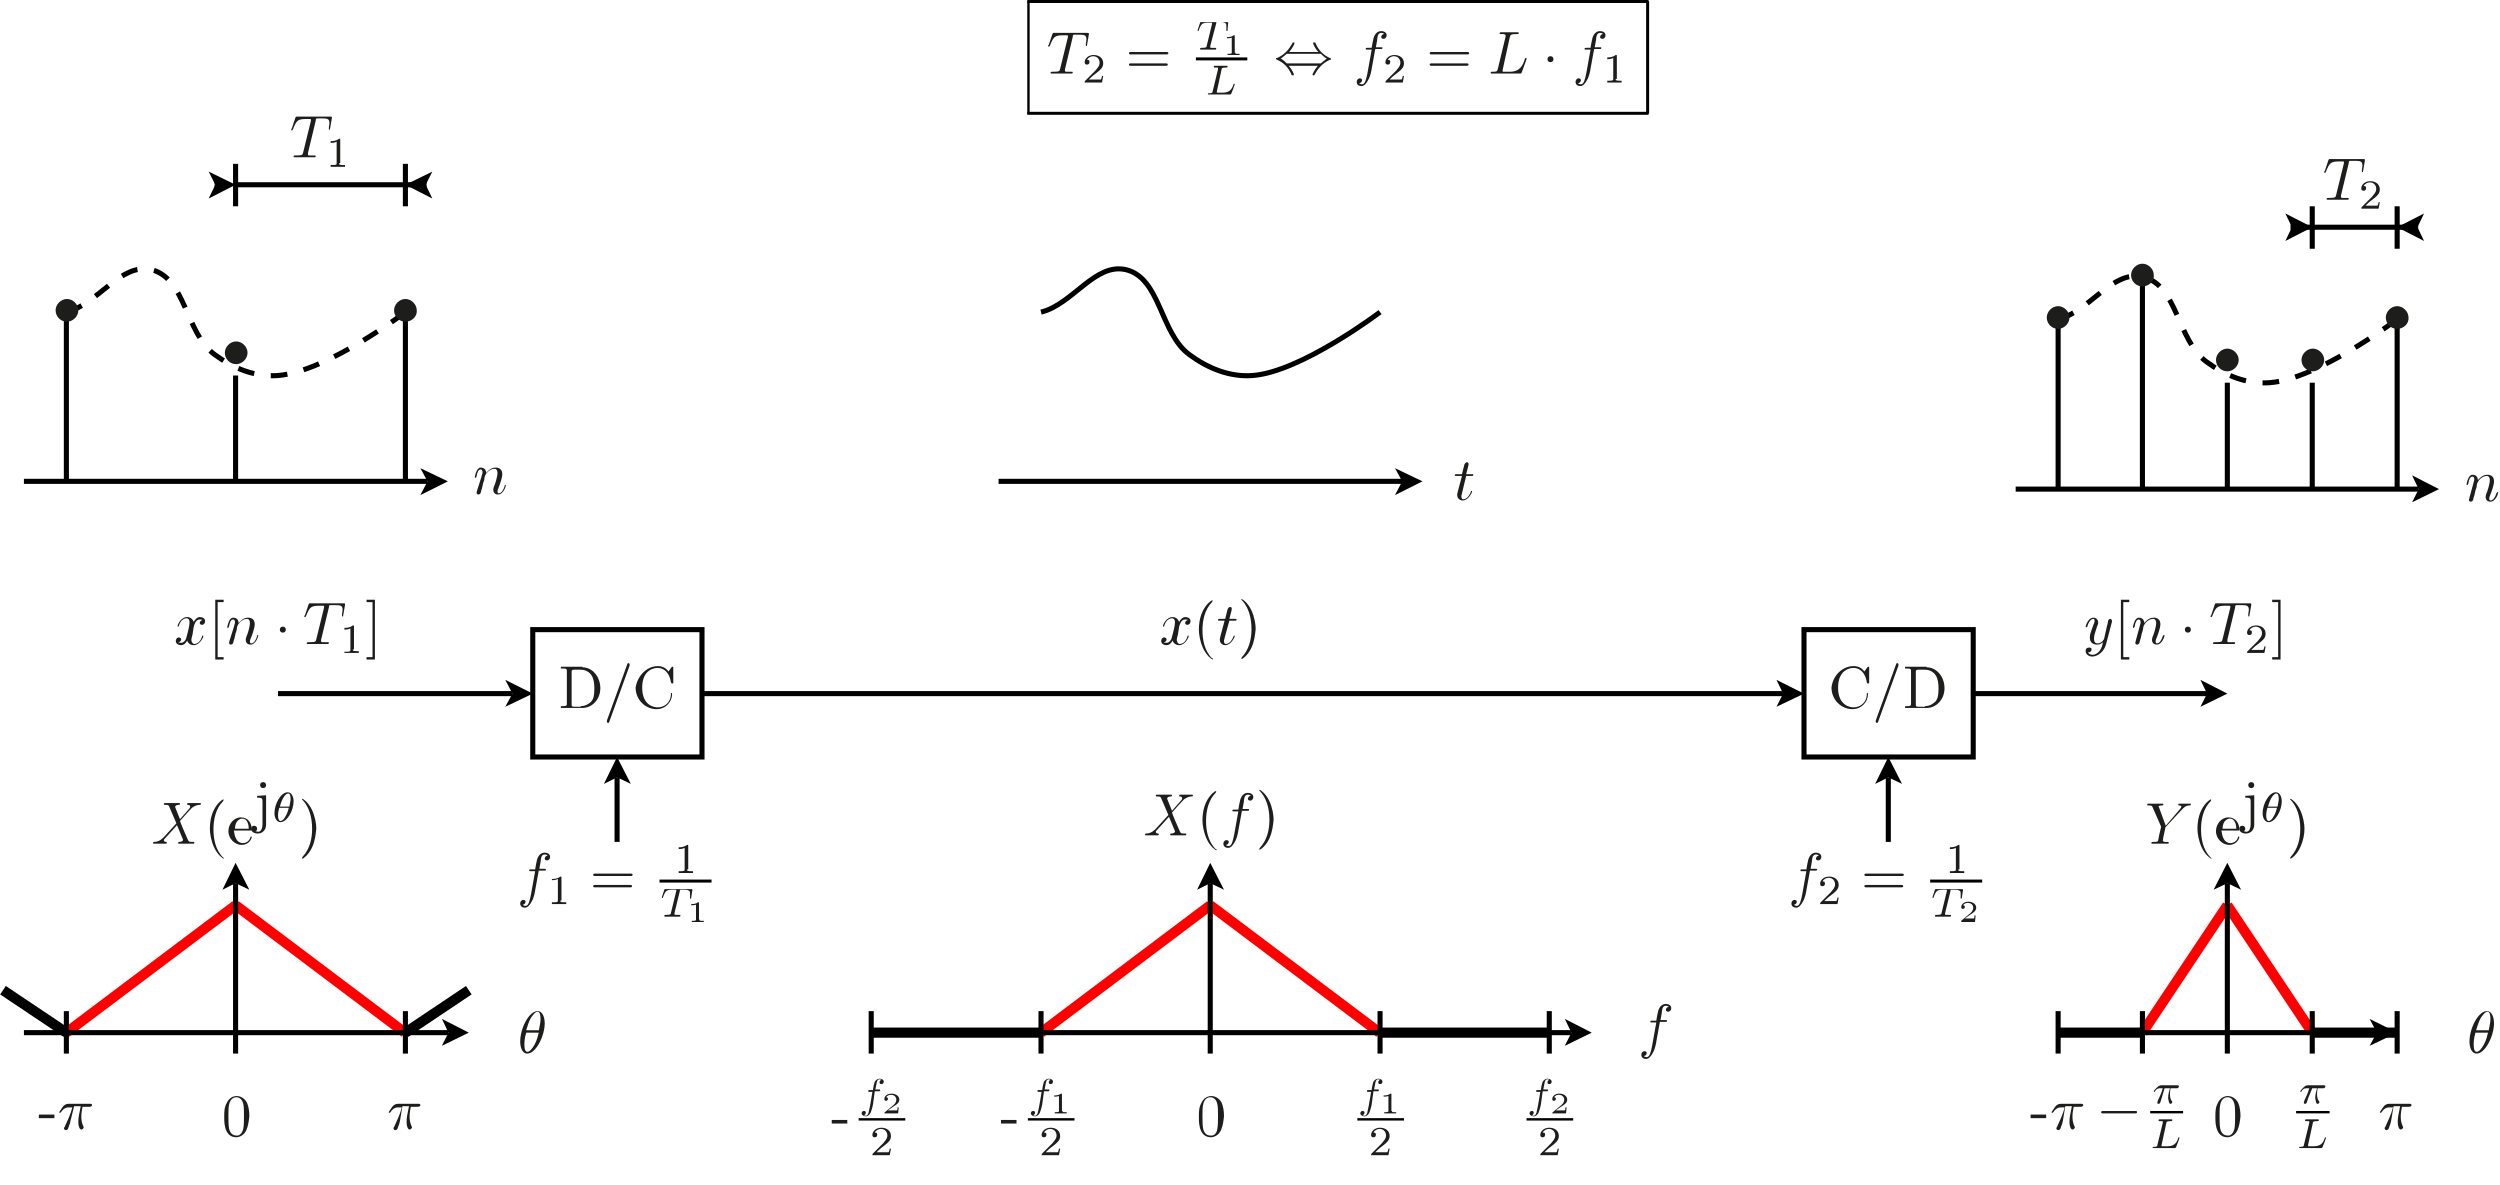 <?xml version="1.0" encoding="utf-8"?>
<!-- Generator: Adobe Illustrator 22.1.0, SVG Export Plug-In . SVG Version: 6.00 Build 0)  -->
<svg version="1.1" id="Layer_1" xmlns="http://www.w3.org/2000/svg" xmlns:xlink="http://www.w3.org/1999/xlink" x="0px" y="0px"
	 viewBox="0 0 418.1 198.1" style="enable-background:new 0 0 418.1 198.1;" xml:space="preserve">
<style type="text/css">
	.st0{fill:none;stroke:#000000;stroke-width:0.85;stroke-miterlimit:10;}
	.st1{fill:#1D1D1B;}
	.st2{fill:none;stroke:#FF0000;stroke-width:1.701;stroke-miterlimit:10;}
	.st3{fill:none;stroke:#000000;stroke-width:0.85;stroke-miterlimit:10;stroke-dasharray:2.795,2.795;}
	.st4{fill:none;stroke:#000000;stroke-width:1.701;stroke-miterlimit:10;}
</style>
<g>
	<polyline points="297.1,118.2 301.7,116 297.1,113.7 298.2,116 	"/>
	<line class="st0" x1="117.4" y1="116" x2="298.2" y2="116"/>
	<polyline points="84.5,118.2 89.1,116 84.5,113.7 85.7,116 	"/>
	<line class="st0" x1="46.5" y1="116" x2="85.7" y2="116"/>
	<g>
		<path class="st1" d="M97.4,111.6c1.7,0,3,1.6,3,3.5c0,1.9-1.4,3.3-3,3.3h-3.6v-0.3H94c0.8,0,0.8-0.1,0.8-0.5v-5.3
			c0-0.4,0-0.5-0.8-0.5h-0.2v-0.3H97.4z M97.1,118.1c1,0,1.6-0.6,1.8-0.8c0.4-0.5,0.5-1.1,0.5-2.2c0-0.8-0.1-1.6-0.5-2.2
			c-0.5-0.7-1.2-0.9-1.8-0.9h-1c-0.5,0-0.5,0.1-0.5,0.4v5.4c0,0.3,0,0.4,0.5,0.4H97.1z"/>
		<path class="st1" d="M101.9,120.7c0,0.1-0.1,0.2-0.2,0.2c-0.1,0-0.2-0.1-0.2-0.2c0,0,0,0,0-0.2l3.4-9.4c0-0.1,0.1-0.2,0.2-0.2
			c0.1,0,0.2,0.1,0.2,0.2c0,0,0,0,0,0.2L101.9,120.7z"/>
	</g>
	<g>
		<path class="st1" d="M110,111.4c1,0,1.5,0.5,1.8,0.9l0.5-0.7c0.1-0.1,0.1-0.1,0.2-0.1c0.1,0,0.1,0.1,0.1,0.2v2.4
			c0,0.2,0,0.2-0.2,0.2c-0.1,0-0.1,0-0.2-0.2c-0.2-1.5-1.1-2.4-2.2-2.4c-0.6,0-2.6,0.3-2.6,3.3c0,3,2,3.3,2.6,3.3
			c1.1,0,2.2-0.8,2.2-2.2c0-0.1,0-0.2,0.1-0.2c0.1,0,0.1,0.1,0.1,0.2c0,1.2-1,2.5-2.6,2.5c-1.9,0-3.5-1.6-3.5-3.6
			C106.6,113,108.2,111.4,110,111.4z"/>
	</g>
	<polygon class="st0" points="89.1,116 89.1,126.6 117.4,126.6 117.4,105.3 89.1,105.3 	"/>
	<polyline points="105.5,131.1 103.2,126.6 101,131.1 103.2,130 	"/>
	<line class="st0" x1="103.2" y1="140.8" x2="103.2" y2="130"/>
	<g>
		<path class="st1" d="M89.5,148.9c0,0.1-0.2,1.3-0.6,1.9c-0.2,0.4-0.6,1-1.1,1c-0.4,0-0.8-0.2-0.8-0.7c0-0.4,0.3-0.6,0.5-0.6
			c0.2,0,0.4,0.1,0.4,0.3c0,0.1-0.1,0.5-0.5,0.5c0.2,0.2,0.4,0.2,0.5,0.2c0.5,0,0.7-0.9,0.9-1.9l0.7-3.9h-0.7c-0.2,0-0.3,0-0.3-0.1
			c0-0.2,0.1-0.2,0.3-0.2h0.7c0.2-1.3,0.3-1.4,0.3-1.6c0.3-1,0.9-1.2,1.3-1.2c0.4,0,0.9,0.2,0.9,0.7c0,0.4-0.3,0.6-0.5,0.6
			c-0.2,0-0.4-0.1-0.4-0.3c0-0.1,0.1-0.5,0.5-0.5c-0.2-0.2-0.4-0.2-0.5-0.2c-0.2,0-0.4,0.1-0.5,0.3c-0.1,0.1-0.2,0.8-0.2,1l-0.2,1.1
			H91c0.2,0,0.3,0,0.3,0.1c0,0.2-0.1,0.2-0.3,0.2h-0.9L89.5,148.9z"/>
	</g>
	<g>
		<path class="st1" d="M93.7,150.6c0,0.2,0,0.3,0.7,0.3h0.3v0.3c-0.2,0-1,0-1.2,0c-0.3,0-1.1,0-1.2,0v-0.3h0.3
			c0.7,0,0.7-0.1,0.7-0.3v-3.6c-0.4,0.2-0.8,0.2-1,0.2V147c0.3,0,0.9,0,1.4-0.4c0.2,0,0.2,0,0.2,0.2V150.6z"/>
	</g>
	<g>
		<path class="st1" d="M99.5,146.5c-0.1,0-0.3,0-0.3-0.2c0-0.2,0.2-0.2,0.3-0.2h6c0.1,0,0.3,0,0.3,0.2c0,0.2-0.2,0.2-0.3,0.2H99.5z
			 M99.5,148.4c-0.1,0-0.3,0-0.3-0.2s0.2-0.2,0.3-0.2h5.9c0.1,0,0.3,0,0.3,0.2s-0.2,0.2-0.3,0.2H99.5z"/>
	</g>
	<g>
		<path class="st1" d="M114.9,145.4c0,0.2,0,0.3,0.7,0.3h0.3v0.3c-0.2,0-1,0-1.2,0c-0.3,0-1.1,0-1.2,0v-0.3h0.3
			c0.7,0,0.7-0.1,0.7-0.3v-3.6c-0.4,0.2-0.8,0.2-1,0.2v-0.3c0.3,0,0.9,0,1.4-0.4c0.2,0,0.2,0,0.2,0.2V145.4z"/>
	</g>
	<polyline points="110.3,147.6 119,147.6 119,147.1 110.3,147.1 	"/>
	<g>
		<path class="st1" d="M112.8,152.7c0,0.1,0,0.1,0,0.2c0,0.1,0,0.1,0.3,0.1c0.1,0,0.3,0,0.4,0c0.2,0,0.3,0,0.3,0.1
			c0,0.2-0.1,0.2-0.2,0.2c-0.2,0-0.4,0-0.6,0c-0.2,0-0.4,0-0.6,0s-0.4,0-0.6,0s-0.4,0-0.6,0c-0.1,0-0.1-0.1-0.1-0.1
			c0-0.2,0.1-0.2,0.3-0.2c0.7,0,0.8-0.1,0.8-0.3l0.9-3.7c0-0.1,0-0.1,0-0.1c0-0.1,0-0.1-0.2-0.1h-0.3c-1.1,0-1.3,0.1-1.7,1.2
			c0,0.1-0.1,0.2-0.1,0.2c-0.1,0-0.1-0.1-0.1-0.1c0,0,0-0.1,0-0.1l0.4-1.2c0-0.1,0.1-0.1,0.2-0.1h4.3c0.1,0,0.2,0,0.2,0.1l-0.2,1.3
			c0,0.1,0,0.2-0.1,0.2c-0.1,0-0.1,0-0.1-0.1l0-0.1c0-0.4,0-0.5,0-0.6c0-0.3,0-0.5-0.3-0.6c-0.2-0.1-0.4-0.1-0.8-0.1
			c-0.1,0-0.4,0-0.4,0c-0.2,0-0.2,0-0.2,0.2L112.8,152.7z"/>
	</g>
	<g>
		<path class="st1" d="M117,153.8c0,0.2,0,0.2,0.5,0.2h0.2v0.2c-0.3,0-0.7,0-1,0s-0.7,0-1,0V154h0.2c0.5,0,0.5-0.1,0.5-0.2v-2.5
			c-0.3,0.1-0.6,0.1-0.7,0.1h-0.1v-0.2h0.1c0.1,0,0.7,0,1-0.3c0.2,0,0.2,0,0.2,0.1V153.8z"/>
	</g>
	<g>
		<path class="st1" d="M178.1,11.6c0,0.1,0,0.2,0,0.2c0,0.2,0.1,0.2,0.4,0.2c0.3,0,0.4,0,0.6,0c0.3,0,0.3,0,0.3,0.1
			c0,0.2-0.1,0.2-0.2,0.2c-0.3,0-0.6,0-0.9,0c-0.3,0-0.5,0-0.8,0c-0.3,0-0.6,0-0.8,0c-0.3,0-0.5,0-0.8,0c-0.1,0-0.2,0-0.2-0.1
			c0-0.2,0.1-0.2,0.4-0.2c1.1,0,1.1-0.1,1.2-0.5l1.3-5.3c0,0,0-0.1,0-0.2c0-0.1,0-0.1-0.3-0.1h-0.4c-1.5,0-1.7,0.2-2.3,1.7
			c-0.1,0.2-0.1,0.2-0.2,0.2c-0.1,0-0.1,0-0.1-0.1c0,0,0-0.2,0.1-0.2l0.6-1.8c0.1-0.2,0.1-0.2,0.3-0.2h5.5c0.2,0,0.3,0,0.3,0.1
			c0,0,0,0.1,0,0.2l-0.3,1.7c0,0.1,0,0.2-0.1,0.2c-0.1,0-0.1-0.1-0.1-0.1c0,0,0-0.1,0-0.2c0-0.3,0.1-0.6,0.1-0.8
			c0-0.8-0.4-0.8-1.5-0.8c-0.2,0-0.5,0-0.6,0c-0.1,0-0.2,0.1-0.2,0.4L178.1,11.6z"/>
	</g>
	<g>
		<path class="st1" d="M184.3,13.8h-2.9c0-0.2,0-0.2,0.1-0.3l1.7-1.7c0.2-0.3,0.7-0.7,0.7-1.3c0-0.6-0.4-1.1-1.1-1.1
			c-0.3,0-0.8,0.2-1,0.6c0.4,0,0.4,0.2,0.4,0.4c0,0.3-0.2,0.4-0.4,0.4c-0.1,0-0.4,0-0.4-0.4c0-0.6,0.6-1.2,1.5-1.2
			c0.9,0,1.6,0.5,1.6,1.4c0,0.7-0.5,1.1-1,1.5c-0.4,0.3-0.7,0.5-1.4,1.2h1.3c0.1,0,0.6,0,0.7,0c0.1-0.1,0.2-0.5,0.2-0.6h0.2
			L184.3,13.8z"/>
	</g>
	<g>
		<path class="st1" d="M189.1,9.1c-0.1,0-0.3,0-0.3-0.2s0.2-0.2,0.3-0.2h6c0.1,0,0.3,0,0.3,0.2s-0.2,0.2-0.3,0.2H189.1z M189.1,11
			c-0.1,0-0.3,0-0.3-0.2s0.2-0.2,0.3-0.2h5.9c0.1,0,0.3,0,0.3,0.2s-0.2,0.2-0.3,0.2H189.1z"/>
	</g>
	<g>
		<path class="st1" d="M202.4,7.7c0,0.1,0,0.1,0,0.2c0,0.1,0,0.1,0.3,0.1c0.1,0,0.3,0,0.4,0c0.2,0,0.3,0,0.3,0.1
			c0,0.2-0.1,0.2-0.2,0.2c-0.2,0-0.4,0-0.6,0c-0.2,0-0.4,0-0.6,0s-0.4,0-0.6,0s-0.4,0-0.6,0c-0.1,0-0.1-0.1-0.1-0.1
			c0-0.2,0.1-0.2,0.3-0.2c0.7,0,0.8-0.1,0.8-0.3l0.9-3.7c0-0.1,0-0.1,0-0.1c0-0.1,0-0.1-0.2-0.1h-0.3c-1.1,0-1.3,0.1-1.7,1.2
			c0,0.1-0.1,0.2-0.1,0.2c-0.1,0-0.1-0.1-0.1-0.1c0,0,0-0.1,0-0.1l0.4-1.2c0-0.1,0.1-0.1,0.2-0.1h4.3c0.1,0,0.2,0,0.2,0.1L205.3,5
			c0,0.1,0,0.2-0.1,0.2c-0.1,0-0.1,0-0.1-0.1l0-0.1c0-0.4,0-0.5,0-0.6c0-0.3,0-0.5-0.3-0.6c-0.2-0.1-0.4-0.1-0.8-0.1
			c-0.1,0-0.4,0-0.4,0c-0.2,0-0.2,0-0.2,0.2L202.4,7.7z"/>
	</g>
	<g>
		<path class="st1" d="M206.6,8.8c0,0.2,0,0.2,0.5,0.2h0.2v0.2c-0.3,0-0.7,0-1,0s-0.7,0-1,0V9h0.2c0.5,0,0.5-0.1,0.5-0.2V6.3
			c-0.3,0.1-0.6,0.1-0.7,0.1h-0.1V6.2h0.1c0.1,0,0.7,0,1-0.3c0.2,0,0.2,0,0.2,0.1V8.8z"/>
	</g>
	<polyline points="200,10.1 208.6,10.1 208.6,9.6 200,9.6 	"/>
	<g>
		<path class="st1" d="M203.5,15.3c0,0.1,0,0.1,0,0.1c0,0.1,0,0.1,0.2,0.1h0.8c1.3,0,1.6-0.8,1.8-1.4c0-0.1,0.1-0.1,0.1-0.1
			c0.1,0,0.1,0.1,0.1,0.1c0,0.1-0.5,1.4-0.6,1.6c-0.1,0.1-0.1,0.1-0.2,0.1h-3.5c-0.1,0-0.2,0-0.2-0.1c0-0.1,0.1-0.1,0.2-0.1
			c0.5,0,0.6-0.1,0.6-0.3l0.9-3.7c0-0.1,0-0.1,0-0.2c0-0.1,0-0.1-0.2-0.1c-0.1,0-0.3,0-0.3,0c-0.1,0-0.2,0-0.2-0.1
			c0-0.2,0.1-0.2,0.1-0.2c0.1,0,0.3,0,0.5,0s0.3,0,0.5,0c0.2,0,0.4,0,0.6,0c0.2,0,0.4,0,0.5,0c0.1,0,0.1,0.1,0.1,0.1
			c0,0.2-0.1,0.2-0.3,0.2c-0.6,0-0.7,0.1-0.7,0.3L203.5,15.3z"/>
	</g>
	<g>
		<path class="st1" d="M220.5,8.7c-0.6-0.6-0.9-1.4-0.9-1.5c0-0.1,0.1-0.1,0.2-0.1c0.1,0,0.2,0,0.2,0.1c0.5,1.2,1.3,2,2.4,2.5
			c0.2,0.1,0.2,0.1,0.2,0.1c0,0,0,0,0,0.1c0,0.1,0,0.1-0.2,0.1c-1.3,0.6-2,1.5-2.5,2.4c-0.1,0.2-0.1,0.2-0.2,0.2
			c-0.1,0-0.2,0-0.2-0.1c0-0.1,0.3-0.8,0.9-1.5h-4.9c0.6,0.6,0.9,1.4,0.9,1.5c0,0.1-0.1,0.1-0.2,0.1c-0.1,0-0.2,0-0.2-0.1
			c-0.5-1.2-1.3-2-2.4-2.5c-0.2-0.1-0.2-0.1-0.2-0.1c0,0,0,0,0-0.1c0-0.1,0-0.1,0.2-0.1c1.3-0.6,2-1.5,2.5-2.4
			c0.1-0.2,0.1-0.2,0.2-0.2c0.1,0,0.2,0,0.2,0.1c0,0.1-0.3,0.8-0.9,1.5H220.5z M220.9,10.6c0.2-0.2,0.5-0.4,1-0.8
			c-0.4-0.2-0.7-0.5-1-0.8h-5.7c-0.2,0.2-0.5,0.4-1,0.8c0.4,0.2,0.7,0.5,1,0.8H220.9z"/>
	</g>
	<g>
		<path class="st1" d="M229.4,11.5c0,0.1-0.2,1.3-0.6,1.9c-0.2,0.4-0.6,1-1.1,1c-0.4,0-0.8-0.2-0.8-0.7c0-0.4,0.3-0.6,0.5-0.6
			c0.2,0,0.4,0.1,0.4,0.3c0,0.1-0.1,0.5-0.5,0.5c0.2,0.2,0.4,0.2,0.5,0.2c0.5,0,0.7-0.9,0.9-1.9l0.7-3.9h-0.7c-0.2,0-0.3,0-0.3-0.1
			c0-0.2,0.1-0.2,0.3-0.2h0.7c0.2-1.3,0.3-1.4,0.3-1.6c0.3-1,0.9-1.2,1.3-1.2c0.4,0,0.9,0.2,0.9,0.7c0,0.4-0.3,0.6-0.5,0.6
			c-0.2,0-0.4-0.1-0.4-0.3c0-0.1,0.1-0.5,0.5-0.5c-0.2-0.2-0.4-0.2-0.5-0.2c-0.2,0-0.4,0.1-0.5,0.3c-0.1,0.1-0.2,0.8-0.2,1l-0.2,1.1
			h0.8c0.2,0,0.3,0,0.3,0.1c0,0.2-0.1,0.2-0.3,0.2H230L229.4,11.5z"/>
	</g>
	<g>
		<path class="st1" d="M234.6,13.8h-2.9c0-0.2,0-0.2,0.1-0.3l1.7-1.7c0.2-0.3,0.7-0.7,0.7-1.3c0-0.6-0.4-1.1-1.1-1.1
			c-0.3,0-0.8,0.2-1,0.6c0.4,0,0.4,0.2,0.4,0.4c0,0.3-0.2,0.4-0.4,0.4c-0.1,0-0.4,0-0.4-0.4c0-0.6,0.6-1.2,1.5-1.2
			c0.9,0,1.6,0.5,1.6,1.4c0,0.7-0.5,1.1-1,1.5c-0.4,0.3-0.7,0.5-1.4,1.2h1.3c0.1,0,0.6,0,0.7,0c0.1-0.1,0.2-0.5,0.2-0.6h0.2
			L234.6,13.8z"/>
	</g>
	<g>
		<path class="st1" d="M239.4,9.1c-0.1,0-0.3,0-0.3-0.2s0.2-0.2,0.3-0.2h6c0.1,0,0.3,0,0.3,0.2s-0.2,0.2-0.3,0.2H239.4z M239.4,11
			c-0.1,0-0.3,0-0.3-0.2s0.2-0.2,0.3-0.2h5.9c0.1,0,0.3,0,0.3,0.2s-0.2,0.2-0.3,0.2H239.4z"/>
	</g>
	<g>
		<path class="st1" d="M251.3,11.7c0,0.2,0,0.2,0,0.2c0,0.1,0,0.1,0.1,0.1c0.1,0,0.1,0,0.2,0h0.9c1.7,0,2.2-1.1,2.5-2.1
			c0.1-0.2,0.1-0.2,0.2-0.2s0.1,0.1,0.1,0.1c0,0,0,0,0,0.1l-0.8,2.2c-0.1,0.2-0.1,0.2-0.3,0.2h-4.6c-0.2,0-0.3,0-0.3-0.1
			c0-0.2,0.1-0.2,0.3-0.2c0.8,0,0.8-0.1,0.9-0.5l1.3-5.4c0-0.1,0-0.1,0-0.2c0-0.1-0.1-0.1-0.3-0.2c-0.2,0-0.4,0-0.4,0
			c-0.2,0-0.3,0-0.3-0.1c0-0.2,0.1-0.2,0.2-0.2c0.3,0,1,0,1.3,0c0.3,0,1.1,0,1.5,0c0,0,0.2,0,0.2,0.1c0,0.2-0.1,0.2-0.4,0.2
			c-0.9,0-1,0.1-1.1,0.5L251.3,11.7z"/>
	</g>
	<g>
		<path class="st1" d="M259.3,10.4c-0.3,0-0.5-0.2-0.5-0.5c0-0.3,0.2-0.5,0.5-0.5s0.5,0.2,0.5,0.5C259.8,10.2,259.6,10.4,259.3,10.4
			z"/>
	</g>
	<g>
		<path class="st1" d="M266,11.5c0,0.1-0.2,1.3-0.6,1.9c-0.2,0.4-0.6,1-1.1,1c-0.4,0-0.8-0.2-0.8-0.7c0-0.4,0.3-0.6,0.5-0.6
			c0.2,0,0.4,0.1,0.4,0.3c0,0.1-0.1,0.5-0.5,0.5c0.2,0.2,0.4,0.2,0.5,0.2c0.5,0,0.7-0.9,0.9-1.9l0.7-3.9h-0.7c-0.2,0-0.3,0-0.3-0.1
			c0-0.2,0.1-0.2,0.3-0.2h0.7c0.2-1.3,0.3-1.4,0.3-1.6c0.3-1,0.9-1.2,1.3-1.2c0.4,0,0.9,0.2,0.9,0.7c0,0.4-0.3,0.6-0.5,0.6
			c-0.2,0-0.4-0.1-0.4-0.3c0-0.1,0.1-0.5,0.5-0.5c-0.2-0.2-0.4-0.2-0.5-0.2c-0.2,0-0.4,0.1-0.5,0.3c-0.1,0.1-0.2,0.8-0.2,1l-0.2,1.1
			h0.8c0.2,0,0.3,0,0.3,0.1c0,0.2-0.1,0.2-0.3,0.2h-0.9L266,11.5z"/>
	</g>
	<g>
		<path class="st1" d="M270.2,13.2c0,0.2,0,0.3,0.7,0.3h0.3v0.3c-0.2,0-1,0-1.2,0c-0.3,0-1.1,0-1.2,0v-0.3h0.3
			c0.7,0,0.7-0.1,0.7-0.3V9.7c-0.4,0.2-0.8,0.2-1,0.2V9.6c0.3,0,0.9,0,1.4-0.4c0.2,0,0.2,0,0.2,0.2V13.2z"/>
	</g>
	<polyline points="171.8,0.5 275.7,0.5 275.7,0 171.8,0 	"/>
	<polyline points="171.8,19 172.2,19 172.2,0.2 171.8,0.2 	"/>
	<polyline points="275.3,19 275.8,19 275.8,0.2 275.3,0.2 	"/>
	<polyline points="171.8,19.2 275.7,19.2 275.7,18.7 171.8,18.7 	"/>
	<g>
		<path class="st1" d="M310,111.4c1,0,1.5,0.5,1.8,0.9l0.5-0.7c0.1-0.1,0.1-0.1,0.2-0.1c0.1,0,0.1,0.1,0.1,0.2v2.4
			c0,0.2,0,0.2-0.2,0.2c-0.1,0-0.1,0-0.2-0.2c-0.2-1.5-1.1-2.4-2.2-2.4c-0.6,0-2.6,0.3-2.6,3.3c0,3,2,3.3,2.6,3.3
			c1.1,0,2.2-0.8,2.2-2.2c0-0.1,0-0.2,0.1-0.2c0.1,0,0.1,0.1,0.1,0.2c0,1.2-1,2.5-2.6,2.5c-1.9,0-3.5-1.6-3.5-3.6
			C306.5,113,308.1,111.4,310,111.4z"/>
		<path class="st1" d="M314.1,120.7c0,0.1-0.1,0.2-0.2,0.2c-0.1,0-0.2-0.1-0.2-0.2c0,0,0,0,0-0.2l3.4-9.4c0-0.1,0.1-0.2,0.2-0.2
			c0.1,0,0.2,0.1,0.2,0.2c0,0,0,0,0,0.2L314.1,120.7z"/>
	</g>
	<g>
		<path class="st1" d="M322.2,111.6c1.7,0,3,1.6,3,3.5c0,1.9-1.4,3.3-3,3.3h-3.6v-0.3h0.2c0.8,0,0.8-0.1,0.8-0.5v-5.3
			c0-0.4,0-0.5-0.8-0.5h-0.2v-0.3H322.2z M321.9,118.1c1,0,1.6-0.6,1.8-0.8c0.4-0.5,0.5-1.1,0.5-2.2c0-0.8-0.1-1.6-0.5-2.2
			c-0.5-0.7-1.2-0.9-1.8-0.9h-1c-0.5,0-0.5,0.1-0.5,0.4v5.4c0,0.3,0,0.4,0.5,0.4H321.9z"/>
	</g>
	<polygon class="st0" points="301.7,116 301.7,126.6 330,126.6 330,105.3 301.7,105.3 	"/>
	<polyline points="318.1,131.1 315.8,126.6 313.6,131.1 315.8,130 	"/>
	<line class="st0" x1="315.8" y1="140.8" x2="315.8" y2="130"/>
	<g>
		<path class="st1" d="M302.1,148.9c0,0.1-0.2,1.3-0.6,1.9c-0.2,0.4-0.6,1-1.1,1c-0.4,0-0.8-0.2-0.8-0.7c0-0.4,0.3-0.6,0.5-0.6
			c0.2,0,0.4,0.1,0.4,0.3c0,0.1-0.1,0.5-0.5,0.5c0.2,0.2,0.4,0.2,0.5,0.2c0.5,0,0.7-0.9,0.9-1.9l0.7-3.9h-0.7c-0.2,0-0.3,0-0.3-0.1
			c0-0.2,0.1-0.2,0.3-0.2h0.7c0.2-1.3,0.3-1.4,0.3-1.6c0.3-1,0.9-1.2,1.3-1.2c0.4,0,0.9,0.2,0.9,0.7c0,0.4-0.3,0.6-0.5,0.6
			c-0.2,0-0.4-0.1-0.4-0.3c0-0.1,0.1-0.5,0.5-0.5c-0.2-0.2-0.4-0.2-0.5-0.2c-0.2,0-0.4,0.1-0.5,0.3c-0.1,0.1-0.2,0.8-0.2,1l-0.2,1.1
			h0.8c0.2,0,0.3,0,0.3,0.1c0,0.2-0.1,0.2-0.3,0.2h-0.9L302.1,148.9z"/>
	</g>
	<g>
		<path class="st1" d="M307.3,151.2h-2.9c0-0.2,0-0.2,0.1-0.3l1.7-1.7c0.2-0.3,0.7-0.7,0.7-1.3c0-0.6-0.4-1.1-1.1-1.1
			c-0.3,0-0.8,0.2-1,0.6c0.4,0,0.4,0.2,0.4,0.4c0,0.3-0.2,0.4-0.4,0.4c-0.1,0-0.4,0-0.4-0.4c0-0.6,0.6-1.2,1.5-1.2
			c0.9,0,1.6,0.5,1.6,1.4c0,0.7-0.5,1.1-1,1.5c-0.4,0.3-0.7,0.5-1.4,1.2h1.3c0.1,0,0.6,0,0.7,0c0.1-0.1,0.2-0.5,0.2-0.6h0.2
			L307.3,151.2z"/>
	</g>
	<g>
		<path class="st1" d="M312.1,146.5c-0.1,0-0.3,0-0.3-0.2c0-0.2,0.2-0.2,0.3-0.2h6c0.1,0,0.3,0,0.3,0.2c0,0.2-0.2,0.2-0.3,0.2H312.1
			z M312.1,148.4c-0.1,0-0.3,0-0.3-0.2s0.2-0.2,0.3-0.2h5.9c0.1,0,0.3,0,0.3,0.2s-0.2,0.2-0.3,0.2H312.1z"/>
	</g>
	<g>
		<path class="st1" d="M327.5,145.4c0,0.2,0,0.3,0.7,0.3h0.3v0.3c-0.2,0-1,0-1.2,0c-0.3,0-1.1,0-1.2,0v-0.3h0.3
			c0.7,0,0.7-0.1,0.7-0.3v-3.6c-0.4,0.2-0.8,0.2-1,0.2v-0.3c0.3,0,0.9,0,1.4-0.4c0.2,0,0.2,0,0.2,0.2V145.4z"/>
	</g>
	<polyline points="322.8,147.6 331.5,147.6 331.5,147.1 322.8,147.1 	"/>
	<g>
		<path class="st1" d="M325.3,152.7c0,0.1,0,0.1,0,0.2c0,0.1,0,0.1,0.3,0.1c0.1,0,0.3,0,0.4,0c0.2,0,0.3,0,0.3,0.1
			c0,0.2-0.1,0.2-0.2,0.2c-0.2,0-0.4,0-0.6,0c-0.2,0-0.4,0-0.6,0c-0.2,0-0.4,0-0.6,0s-0.4,0-0.6,0c-0.1,0-0.1-0.1-0.1-0.1
			c0-0.2,0.1-0.2,0.3-0.2c0.7,0,0.8-0.1,0.8-0.3l0.9-3.7c0-0.1,0-0.1,0-0.1c0-0.1,0-0.1-0.2-0.1h-0.3c-1.1,0-1.3,0.1-1.7,1.2
			c0,0.1-0.1,0.2-0.1,0.2c-0.1,0-0.1-0.1-0.1-0.1c0,0,0-0.1,0-0.1l0.4-1.2c0-0.1,0.1-0.1,0.2-0.1h4.3c0.1,0,0.2,0,0.2,0.1l-0.2,1.3
			c0,0.1,0,0.2-0.1,0.2c-0.1,0-0.1,0-0.1-0.1l0-0.1c0-0.4,0-0.5,0-0.6c0-0.3,0-0.5-0.3-0.6c-0.2-0.1-0.4-0.1-0.8-0.1
			c-0.1,0-0.4,0-0.4,0c-0.2,0-0.2,0-0.2,0.2L325.3,152.7z"/>
	</g>
	<g>
		<path class="st1" d="M330.3,154.2H328V154c0,0,0,0,0.1-0.1l1.2-1c0.4-0.3,0.7-0.6,0.7-1.1c0-0.5-0.4-0.8-0.9-0.8
			c-0.3,0-0.6,0.1-0.8,0.4c0.2,0,0.3,0.1,0.3,0.3c0,0.2-0.2,0.3-0.3,0.3c-0.1,0-0.3,0-0.3-0.3c0-0.5,0.5-0.9,1.2-0.9
			c0.7,0,1.3,0.4,1.3,1c0,0.5-0.4,0.8-0.9,1.1c-0.3,0.2-0.7,0.5-1,0.7h1c0.1,0,0.5,0,0.5,0c0.1,0,0.1-0.4,0.1-0.5h0.2L330.3,154.2z"
			/>
	</g>
	<polyline points="368,118.2 372.5,116 368,113.7 369.1,116 	"/>
	<line class="st0" x1="330" y1="116" x2="369.1" y2="116"/>
	<g>
		<path class="st1" d="M352.2,107.8c-0.3,1.1-1.3,2-2.3,2c-0.6,0-1.1-0.4-1.1-0.9c0-0.5,0.3-0.6,0.6-0.6c0.1,0,0.4,0,0.4,0.3
			c0,0.2-0.1,0.3-0.2,0.4c-0.1,0.1-0.3,0.1-0.4,0.1c0.2,0.4,0.6,0.4,0.8,0.4c0.5,0,0.8-0.3,1.1-0.6c0.4-0.5,0.5-1,0.6-1.5
			c-0.3,0.3-0.6,0.4-1,0.4c-0.6,0-1.2-0.3-1.2-1.2c0-0.5,0.2-1,0.6-2.1c0.1-0.2,0.2-0.4,0.2-0.7c0-0.3-0.2-0.3-0.2-0.3
			c-0.3,0-0.7,0.3-1,1.2c0,0.2-0.1,0.2-0.2,0.2c0,0-0.1,0-0.1-0.1c0-0.1,0.4-1.5,1.3-1.5c0.5,0,0.8,0.4,0.8,0.8c0,0.2,0,0.3-0.2,0.7
			c-0.3,0.9-0.5,1.5-0.5,2c0,0.4,0.1,0.8,0.6,0.8c0.7,0,1.1-0.7,1.1-0.8l0.4-1.8c0.1-0.3,0.1-0.5,0.2-0.8c0-0.2,0.1-0.5,0.1-0.5
			c0.1-0.1,0.2-0.2,0.3-0.2c0.1,0,0.3,0.1,0.3,0.3c0,0.1,0,0.1,0,0.2L352.2,107.8z"/>
	</g>
	<g>
		<path class="st1" d="M354.7,110.3v-10h1.4v0.4h-1v9.2h1v0.4H354.7z"/>
	</g>
	<g>
		<path class="st1" d="M357.8,104.9c0.1-0.5,0.2-0.6,0.2-0.8c0-0.3-0.1-0.5-0.3-0.5c-0.4,0-0.6,0.5-0.7,1.2
			c-0.1,0.2-0.1,0.2-0.2,0.2c0,0-0.1,0-0.1-0.1c0,0,0.1-0.6,0.3-1c0.1-0.2,0.3-0.6,0.7-0.6c0.5,0,0.9,0.3,0.9,0.9
			c0.2-0.2,0.7-0.9,1.6-0.9c0.7,0,1.1,0.4,1.1,1.1c0,0.6-0.4,1.7-0.6,2.2c-0.1,0.2-0.2,0.5-0.2,0.7c0,0.2,0.1,0.3,0.2,0.3
			c0.5,0,0.8-0.6,1-1.2c0.1-0.1,0.1-0.2,0.2-0.2c0,0,0.1,0,0.1,0.1c0,0.1-0.4,1.5-1.3,1.5c-0.5,0-0.8-0.3-0.8-0.8
			c0-0.1,0-0.2,0.1-0.5c0.2-0.4,0.6-1.7,0.6-2.3c0-0.3-0.1-0.7-0.5-0.7c-0.9,0-1.5,0.9-1.6,1.2c0,0-0.1,0.3-0.1,0.5
			c0,0.2-0.1,0.4-0.2,0.7l-0.2,0.9c-0.1,0.2-0.2,0.7-0.2,0.7c-0.1,0.2-0.2,0.3-0.4,0.3c-0.1,0-0.3-0.1-0.3-0.3c0,0,0.1-0.3,0.1-0.4
			L357.8,104.9z"/>
	</g>
	<g>
		<path class="st1" d="M365.9,105.8c-0.3,0-0.5-0.2-0.5-0.5s0.2-0.5,0.5-0.5s0.5,0.2,0.5,0.5S366.2,105.8,365.9,105.8z"/>
	</g>
	<g>
		<path class="st1" d="M372.5,107c0,0.1,0,0.2,0,0.2c0,0.2,0.1,0.2,0.4,0.2c0.3,0,0.4,0,0.6,0c0.3,0,0.3,0,0.3,0.1
			c0,0.2-0.1,0.2-0.2,0.2c-0.3,0-0.6,0-0.9,0c-0.3,0-0.5,0-0.8,0c-0.3,0-0.6,0-0.8,0c-0.3,0-0.5,0-0.8,0c-0.1,0-0.2,0-0.2-0.1
			c0-0.2,0.1-0.2,0.4-0.2c1.1,0,1.1-0.1,1.2-0.5l1.3-5.3c0,0,0-0.1,0-0.2c0-0.1,0-0.1-0.3-0.1h-0.4c-1.5,0-1.7,0.2-2.3,1.7
			c-0.1,0.2-0.1,0.2-0.2,0.2c-0.1,0-0.1,0-0.1-0.1c0,0,0-0.2,0.1-0.2l0.6-1.8c0.1-0.2,0.1-0.2,0.3-0.2h5.5c0.2,0,0.3,0,0.3,0.1
			c0,0,0,0.1,0,0.2l-0.3,1.7c0,0.1,0,0.2-0.1,0.2c-0.1,0-0.1-0.1-0.1-0.1c0,0,0-0.2,0-0.2c0-0.3,0.1-0.6,0.1-0.8
			c0-0.8-0.4-0.8-1.5-0.8c-0.2,0-0.5,0-0.6,0c-0.1,0-0.2,0.1-0.2,0.4L372.5,107z"/>
	</g>
	<g>
		<path class="st1" d="M378.7,109.2h-2.9c0-0.2,0-0.2,0.1-0.3l1.7-1.7c0.2-0.3,0.7-0.7,0.7-1.3c0-0.6-0.4-1.1-1.1-1.1
			c-0.3,0-0.8,0.2-1,0.6c0.4,0,0.4,0.2,0.4,0.4c0,0.3-0.2,0.4-0.4,0.4c-0.1,0-0.4,0-0.4-0.4c0-0.6,0.6-1.2,1.5-1.2
			c0.9,0,1.6,0.5,1.6,1.4c0,0.7-0.5,1.1-1,1.5c-0.4,0.3-0.7,0.5-1.4,1.2h1.3c0.1,0,0.6,0,0.7,0c0.1-0.1,0.2-0.5,0.2-0.6h0.2
			L378.7,109.2z"/>
	</g>
	<g>
		<path class="st1" d="M381.4,110.3h-1.4v-0.4h1v-9.2h-1v-0.4h1.4V110.3z"/>
	</g>
	<g>
		<path class="st1" d="M32.2,106.1c-0.1,0.4-0.2,0.7-0.2,0.9c0,0.3,0.2,0.7,0.5,0.7c0.3,0,1-0.2,1.3-1.3c0-0.1,0-0.1,0.1-0.1
			c0,0,0.1,0,0.1,0.1c0,0.2-0.6,1.5-1.6,1.5c-0.6,0-1-0.4-1.1-0.8c0,0.1-0.4,0.8-1,0.8c-0.4,0-0.9-0.2-0.9-0.7
			c0-0.3,0.2-0.6,0.5-0.6c0.1,0,0.4,0.1,0.4,0.3c0,0.3-0.2,0.5-0.5,0.5c0.2,0.1,0.4,0.1,0.5,0.1c0.4,0,0.8-0.4,0.9-1
			c0.4-1.4,0.5-2.1,0.5-2.4c0-0.6-0.3-0.7-0.5-0.7c-0.3,0-1,0.2-1.3,1.3c0,0.1-0.1,0.1-0.1,0.1c0,0-0.1,0-0.1-0.1
			c0-0.3,0.6-1.5,1.6-1.5c0.3,0,0.8,0.1,1.1,0.8c0.1-0.2,0.5-0.8,1-0.8c0.3,0,0.9,0.1,0.9,0.7c0,0.4-0.3,0.6-0.5,0.6
			c-0.3,0-0.4-0.2-0.4-0.3c0-0.2,0.2-0.5,0.5-0.5c-0.2-0.1-0.4-0.1-0.5-0.1c-0.7,0-0.9,0.9-1,1.2L32.2,106.1z"/>
	</g>
	<g>
		<path class="st1" d="M36,110.3v-10h1.4v0.4h-1v9.2h1v0.4H36z"/>
	</g>
	<g>
		<path class="st1" d="M39.1,104.9c0.1-0.5,0.2-0.6,0.2-0.8c0-0.3-0.1-0.5-0.3-0.5c-0.4,0-0.6,0.5-0.7,1.2c-0.1,0.2-0.1,0.2-0.2,0.2
			c0,0-0.1,0-0.1-0.1c0,0,0.1-0.6,0.3-1c0.1-0.2,0.3-0.6,0.7-0.6c0.5,0,0.9,0.3,0.9,0.9c0.2-0.2,0.7-0.9,1.6-0.9
			c0.7,0,1.1,0.4,1.1,1.1c0,0.6-0.4,1.7-0.6,2.2c-0.1,0.2-0.2,0.5-0.2,0.7c0,0.2,0.1,0.3,0.2,0.3c0.5,0,0.8-0.6,1-1.2
			c0-0.1,0-0.2,0.1-0.2c0,0,0.1,0,0.1,0.1c0,0.1-0.4,1.5-1.3,1.5c-0.5,0-0.8-0.3-0.8-0.8c0-0.1,0-0.2,0.1-0.5
			c0.2-0.4,0.6-1.7,0.6-2.3c0-0.3-0.1-0.7-0.5-0.7c-0.9,0-1.5,0.9-1.6,1.2c0,0-0.1,0.3-0.1,0.5c0,0.2-0.1,0.4-0.2,0.7l-0.2,0.9
			c-0.1,0.2-0.2,0.7-0.2,0.7c-0.1,0.2-0.2,0.3-0.4,0.3c-0.1,0-0.3-0.1-0.3-0.3c0,0,0.1-0.3,0.1-0.4L39.1,104.9z"/>
	</g>
	<g>
		<path class="st1" d="M47.3,105.8c-0.3,0-0.5-0.2-0.5-0.5s0.2-0.5,0.5-0.5c0.3,0,0.5,0.2,0.5,0.5S47.6,105.8,47.3,105.8z"/>
	</g>
	<g>
		<path class="st1" d="M53.7,107c0,0.1,0,0.2,0,0.2c0,0.2,0.1,0.2,0.4,0.2c0.3,0,0.4,0,0.6,0c0.3,0,0.3,0,0.3,0.1
			c0,0.2-0.1,0.2-0.2,0.2c-0.3,0-0.6,0-0.9,0c-0.3,0-0.5,0-0.8,0c-0.3,0-0.6,0-0.8,0c-0.3,0-0.5,0-0.8,0c-0.1,0-0.2,0-0.2-0.1
			c0-0.2,0.1-0.2,0.4-0.2c1.1,0,1.1-0.1,1.2-0.5l1.3-5.3c0,0,0-0.1,0-0.2c0-0.1,0-0.1-0.3-0.1h-0.4c-1.5,0-1.7,0.2-2.3,1.7
			c-0.1,0.2-0.1,0.2-0.2,0.2c-0.1,0-0.1,0-0.1-0.1c0,0,0-0.2,0.1-0.2l0.6-1.8c0.1-0.2,0.1-0.2,0.3-0.2h5.5c0.2,0,0.3,0,0.3,0.1
			c0,0,0,0.1,0,0.2l-0.3,1.7c0,0.1,0,0.2-0.1,0.2c-0.1,0-0.1-0.1-0.1-0.1c0,0,0-0.2,0-0.2c0-0.3,0.1-0.6,0.1-0.8
			c0-0.8-0.4-0.8-1.5-0.8c-0.2,0-0.5,0-0.6,0c-0.1,0-0.2,0.1-0.2,0.4L53.7,107z"/>
	</g>
	<g>
		<path class="st1" d="M59,108.6c0,0.2,0,0.3,0.7,0.3H60v0.3c-0.2,0-1,0-1.2,0c-0.3,0-1.1,0-1.2,0V109h0.3c0.7,0,0.7-0.1,0.7-0.3
			v-3.6c-0.4,0.2-0.8,0.2-1,0.2V105c0.3,0,0.9,0,1.4-0.4c0.2,0,0.2,0,0.2,0.2V108.6z"/>
	</g>
	<g>
		<path class="st1" d="M62.7,110.3h-1.4v-0.4h1v-9.2h-1v-0.4h1.4V110.3z"/>
	</g>
	<path class="st2" d="M358.3,172.7l14.2-21.3 M372.5,151.4l14.2,21.3"/>
	<polyline points="396.3,174.9 400.9,172.7 396.3,170.4 397.5,172.7 	"/>
	<line class="st0" x1="344.2" y1="172.7" x2="397.5" y2="172.7"/>
	<polyline points="374.8,148.8 372.5,144.3 370.2,148.8 372.5,147.7 	"/>
	<line class="st0" x1="372.5" y1="176.2" x2="372.5" y2="147.7"/>
	<g>
		<path class="st1" d="M414.2,176.2c-0.9,0-1.2-1.1-1.2-2c0-2.3,1.5-5.1,2.9-5.1c1,0,1.2,1.4,1.2,2
			C417.1,173.3,415.6,176.2,414.2,176.2z M414,172.7c-0.3,1-0.3,1.6-0.3,2c0,0.9,0.2,1.2,0.5,1.2c0.4,0,0.8-0.5,1.2-1.2
			c0.4-0.7,0.6-1.6,0.7-2H414z M416.2,172.4c0.2-1,0.3-1.5,0.3-2c0-0.6-0.1-1.2-0.5-1.2c-0.4,0-0.8,0.6-1.1,1
			c-0.4,0.7-0.6,1.5-0.8,2.1H416.2z"/>
	</g>
	<g>
		<path class="st1" d="M362.2,138.3c-0.1,0.1-0.1,0.1-0.1,0.3l-0.3,1.4c0,0.2-0.1,0.6-0.1,0.6c0,0.1,0.1,0.1,0.3,0.2
			c0.2,0,0.4,0,0.4,0c0.2,0,0.3,0,0.3,0.1c0,0.2-0.1,0.2-0.2,0.2c-0.3,0-1,0-1.3,0s-1,0-1.3,0c0,0-0.1,0-0.1-0.1
			c0-0.2,0.1-0.2,0.3-0.2c0.8,0,0.8,0,0.9-0.6c0-0.2,0.4-1.8,0.4-1.8c0,0,0-0.1,0-0.2L360,135c-0.1-0.2-0.1-0.3-0.7-0.3
			c-0.1,0-0.2,0-0.2-0.1c0-0.2,0.1-0.2,0.2-0.2c0.2,0,0.9,0,1.1,0c0.3,0,1,0,1.3,0c0,0,0.1,0,0.1,0.1c0,0.2-0.1,0.2-0.2,0.2
			c-0.1,0-0.6,0-0.6,0.2c0,0,0,0,0.1,0.2l1.1,3l2.3-2.7c0,0,0.3-0.3,0.3-0.5c0-0.2-0.3-0.2-0.4-0.2c0,0-0.1,0-0.1-0.1
			c0-0.2,0.1-0.2,0.2-0.2c0.3,0,0.7,0,1,0c0.3,0,0.6,0,0.8,0c0.1,0,0.1,0,0.1,0.1c0,0.2-0.1,0.2-0.2,0.2c-0.7,0-1,0.4-1.3,0.7
			l-0.1,0.1L362.2,138.3z"/>
	</g>
	<g>
		<path class="st1" d="M369.8,143.6c-0.1,0-1-0.6-1.6-1.9c-0.5-1.1-0.7-2.3-0.7-3.1c0-0.8,0.1-1.9,0.6-3c0.6-1.3,1.5-1.9,1.6-1.9
			c0.1,0,0.1,0,0.1,0.1c0,0,0,0-0.1,0.2c-1.2,1.2-1.6,3-1.6,4.7c0,1.5,0.3,3.4,1.6,4.7C369.9,143.5,369.9,143.5,369.8,143.6
			C369.9,143.6,369.9,143.6,369.8,143.6z"/>
		<path class="st1" d="M371.9,140.3c0.2,0.4,0.6,0.7,1.1,0.7c0.1,0,1,0,1.3-1c0-0.1,0-0.1,0.1-0.1c0,0,0.1,0,0.1,0.1
			c0,0.2-0.4,1.3-1.7,1.3c-1.1,0-2.2-1-2.2-2.3c0-1.2,0.9-2.3,2.1-2.3c1.2,0,1.8,1,1.8,2c0,0.2,0,0.2-0.2,0.2h-2.8
			C371.6,139.2,371.6,139.8,371.9,140.3z M374,138.6c0-0.4-0.1-1.7-1.1-1.7c-0.3,0-1.2,0.3-1.2,1.7H374z"/>
	</g>
	<g>
		<path class="st1" d="M377,137.9c0,0.9-0.6,1.5-1.4,1.5c-0.6,0-1.1-0.3-1.1-0.8c0-0.3,0.2-0.5,0.5-0.5c0.3,0,0.5,0.2,0.5,0.5
			c0,0.3-0.2,0.4-0.3,0.4c0.3,0.1,0.5,0.1,0.5,0.1c0.6,0,0.7-0.9,0.7-1.3V134c0-0.5-0.1-0.6-0.9-0.6v-0.3l1.5-0.1V137.9z
			 M376.5,131.8c-0.3,0-0.5-0.2-0.5-0.5s0.2-0.5,0.5-0.5s0.5,0.2,0.5,0.5S376.8,131.8,376.5,131.8z"/>
	</g>
	<g>
		<path class="st1" d="M379.4,137.5c-0.6,0-1-0.7-1-1.5c0-1.6,1.1-3.5,2.2-3.5c0.7,0,1,0.8,1,1.5
			C381.6,135.6,380.5,137.5,379.4,137.5z M379.2,135.1c-0.1,0.3-0.2,0.8-0.2,1.3c0,0.4,0.1,0.9,0.4,0.9c0.3,0,0.6-0.3,0.8-0.7
			c0.2-0.3,0.4-0.7,0.6-1.5H379.2z M380.9,134.9c0.1-0.6,0.2-1,0.2-1.3c0-0.1,0-0.9-0.4-0.9c-0.4,0-1,0.7-1.4,2.2H380.9z"/>
	</g>
	<g>
		<path class="st1" d="M384.7,141.7c-0.6,1.3-1.5,1.9-1.6,1.9c-0.1,0-0.1,0-0.1-0.1c0,0,0,0,0.1-0.2c1.2-1.3,1.6-3,1.6-4.7
			c0-2.1-0.6-3.7-1.5-4.7c-0.2-0.2-0.2-0.2-0.2-0.2c0-0.1,0-0.1,0.1-0.1c0.1,0,1,0.6,1.6,1.9c0.5,1.1,0.7,2.3,0.7,3.1
			C385.4,139.5,385.2,140.6,384.7,141.7z"/>
	</g>
	<g>
		<path class="st1" d="M339.6,187v-0.6h2.6v0.6H339.6z"/>
	</g>
	<g>
		<path class="st1" d="M345,187.4c-0.1,0.5-0.1,0.5-0.3,1c-0.1,0.4-0.2,0.6-0.5,0.6c-0.1,0-0.3-0.1-0.3-0.3c0-0.1,0-0.1,0.1-0.2
			c0.4-0.9,1-2.1,1.3-3.3h-0.6c-0.2,0-0.8,0-1.3,0.8c-0.1,0.1-0.1,0.1-0.2,0.1c-0.1,0-0.1-0.1-0.1-0.1c0,0,0.3-0.5,0.6-0.9
			c0.4-0.5,0.8-0.5,1-0.5h3.3c0.2,0,0.4,0,0.4,0.2c0,0.3-0.4,0.3-0.5,0.3h-1.1c-0.1,0.5-0.2,1.1-0.2,1.6c0,0.3,0,0.9,0.3,1.6
			c0.1,0.1,0.1,0.2,0.1,0.2c0,0.2-0.2,0.4-0.4,0.4c-0.1,0-0.3-0.1-0.4-0.5c-0.1-0.3-0.1-0.6-0.1-0.8c0-0.7,0.1-1.1,0.4-2.6h-1.1
			L345,187.4z"/>
	</g>
	<g>
		<path class="st1" d="M374.2,189c-0.4,0.9-1.2,1.2-1.7,1.2c-0.5,0-1.2-0.2-1.6-1c-0.4-0.8-0.4-1.7-0.4-2.4c0-0.8,0-1.6,0.4-2.3
			c0.4-0.9,1.1-1.2,1.7-1.2c0.4,0,1.2,0.2,1.7,1.1c0.3,0.7,0.4,1.5,0.4,2.3C374.6,187.6,374.5,188.3,374.2,189z M373.7,188.7
			c0.1-0.6,0.1-1.3,0.1-2.1c0-0.6,0-1.4-0.1-1.9c-0.2-1-0.8-1.2-1.2-1.2c-0.2,0-1,0.1-1.2,1.3c-0.1,0.5-0.1,1.2-0.1,1.8
			c0,0.6,0,1.5,0.1,2.1c0.2,1,0.8,1.2,1.2,1.2C372.9,190,373.5,189.7,373.7,188.7z"/>
	</g>
	<g>
		<path class="st1" d="M399.9,187.4c-0.1,0.5-0.1,0.5-0.3,1c-0.1,0.4-0.2,0.6-0.5,0.6c-0.1,0-0.3-0.1-0.3-0.3c0-0.1,0-0.1,0.1-0.2
			c0.4-0.9,1-2.1,1.3-3.3h-0.6c-0.2,0-0.8,0-1.3,0.8c-0.1,0.1-0.1,0.1-0.2,0.1c-0.1,0-0.1-0.1-0.1-0.1c0,0,0.3-0.5,0.6-0.9
			c0.4-0.5,0.8-0.5,1-0.5h3.3c0.2,0,0.4,0,0.4,0.2c0,0.3-0.4,0.3-0.5,0.3h-1.1c-0.1,0.5-0.2,1.1-0.2,1.6c0,0.3,0,0.9,0.3,1.6
			c0.1,0.1,0.1,0.2,0.1,0.2c0,0.2-0.2,0.4-0.4,0.4c-0.1,0-0.3-0.1-0.4-0.5c-0.1-0.3-0.1-0.6-0.1-0.8c0-0.7,0.1-1.1,0.4-2.6h-1.1
			L399.9,187.4z"/>
	</g>
	<path class="st0" d="M400.9,176.2v-7.1 M344.2,176.2v-7.1"/>
	<path class="st3" d="M344.2,53.4c5.3-1.3,9-8.3,14.2-7.1c5.8,1.4,5.7,10.6,10.6,14.2c3.1,2.3,6.8,3.8,10.6,3.5
		c8.1-0.6,21.3-10.6,21.3-10.6l0,0"/>
	<line class="st0" x1="344.2" y1="81.8" x2="344.2" y2="53.4"/>
	<g>
		<path class="st1" d="M344.2,55c-1.1,0-1.9-0.9-1.9-1.9c0-1,0.9-1.9,1.9-1.9c1,0,1.9,0.9,1.9,1.9C346.1,54.1,345.2,55,344.2,55z"/>
	</g>
	<line class="st0" x1="400.9" y1="81.8" x2="400.9" y2="53.4"/>
	<g>
		<path class="st1" d="M400.9,55c-1.1,0-1.9-0.9-1.9-1.9c0-1,0.9-1.9,1.9-1.9c1,0,1.9,0.9,1.9,1.9C402.9,54.1,402,55,400.9,55z"/>
	</g>
	<line class="st0" x1="386.7" y1="81.8" x2="386.7" y2="64"/>
	<g>
		<path class="st1" d="M386.8,62.1c-1.1,0-1.9-0.9-1.9-1.9c0-1,0.9-1.9,1.9-1.9c1,0,1.9,0.9,1.9,1.9
			C388.7,61.2,387.8,62.1,386.8,62.1z"/>
	</g>
	<line class="st0" x1="372.5" y1="81.8" x2="372.5" y2="64"/>
	<g>
		<path class="st1" d="M372.5,62.1c-1.1,0-1.9-0.9-1.9-1.9c0-1,0.9-1.9,1.9-1.9c1,0,1.9,0.9,1.9,1.9
			C374.4,61.2,373.5,62.1,372.5,62.1z"/>
	</g>
	<line class="st0" x1="358.3" y1="81.8" x2="358.3" y2="46.3"/>
	<g>
		<path class="st1" d="M358.3,47.9c-1.1,0-1.9-0.9-1.9-1.9c0-1,0.9-1.9,1.9-1.9c1,0,1.9,0.9,1.9,1.9C360.3,47,359.4,47.9,358.3,47.9
			z"/>
	</g>
	<polyline points="403.4,84 407.9,81.8 403.4,79.5 404.5,81.8 	"/>
	<line class="st0" x1="337.1" y1="81.8" x2="404.5" y2="81.8"/>
	<g>
		<path class="st1" d="M413.6,81c0.1-0.5,0.2-0.6,0.2-0.8c0-0.3-0.1-0.5-0.3-0.5c-0.4,0-0.6,0.5-0.7,1.2c-0.1,0.2-0.1,0.2-0.2,0.2
			c0,0-0.1,0-0.1-0.1c0,0,0.1-0.6,0.3-1c0.1-0.2,0.3-0.6,0.7-0.6c0.5,0,0.9,0.3,0.9,0.9c0.2-0.2,0.7-0.9,1.6-0.9
			c0.7,0,1.1,0.4,1.1,1.1c0,0.6-0.4,1.7-0.6,2.2c-0.1,0.2-0.2,0.5-0.2,0.7c0,0.2,0.1,0.3,0.2,0.3c0.5,0,0.8-0.6,1-1.2
			c0.1-0.1,0.1-0.2,0.2-0.2c0,0,0.1,0,0.1,0.1c0,0.1-0.4,1.5-1.3,1.5c-0.5,0-0.8-0.3-0.8-0.8c0-0.1,0-0.2,0.1-0.5
			c0.2-0.4,0.6-1.7,0.6-2.3c0-0.3-0.1-0.7-0.5-0.7c-0.9,0-1.5,0.9-1.6,1.2c0,0-0.1,0.3-0.1,0.5c0,0.2-0.1,0.4-0.2,0.7l-0.2,0.9
			c-0.1,0.2-0.2,0.7-0.2,0.7c-0.1,0.2-0.2,0.3-0.4,0.3c-0.1,0-0.3-0.1-0.3-0.3c0-0.1,0.1-0.3,0.1-0.4L413.6,81z"/>
	</g>
	<path class="st0" d="M383.1,38h21.3 M386.7,41.6v-7.1 M400.9,41.6v-7.1"/>
	<polyline points="405.4,35.7 400.9,38 405.4,40.3 404.3,38 	"/>
	<line class="st0" x1="404.4" y1="38" x2="404.3" y2="38"/>
	<polyline points="382.2,40.3 386.7,38 382.2,35.7 383.3,38 	"/>
	<line class="st0" x1="383.1" y1="38" x2="383.3" y2="38"/>
	<g>
		<path class="st1" d="M391.5,32.7c0,0.1,0,0.2,0,0.2c0,0.2,0.1,0.2,0.4,0.2c0.3,0,0.4,0,0.6,0c0.3,0,0.3,0,0.3,0.1
			c0,0.2-0.1,0.2-0.2,0.2c-0.3,0-0.6,0-0.9,0c-0.3,0-0.5,0-0.8,0c-0.3,0-0.6,0-0.8,0c-0.3,0-0.5,0-0.8,0c-0.1,0-0.2,0-0.2-0.1
			c0-0.2,0.1-0.2,0.4-0.2c1.1,0,1.1-0.1,1.2-0.5l1.3-5.3c0,0,0-0.1,0-0.2c0-0.1,0-0.1-0.3-0.1h-0.4c-1.5,0-1.7,0.2-2.3,1.7
			c-0.1,0.2-0.1,0.2-0.2,0.2c-0.1,0-0.1,0-0.1-0.1c0,0,0-0.2,0.1-0.2l0.6-1.8c0.1-0.2,0.1-0.2,0.3-0.2h5.5c0.2,0,0.3,0,0.3,0.1
			c0,0,0,0.1,0,0.2l-0.3,1.7c0,0.1,0,0.2-0.1,0.2c-0.1,0-0.1-0.1-0.1-0.1c0,0,0-0.1,0-0.2c0-0.3,0.1-0.6,0.1-0.8
			c0-0.8-0.4-0.8-1.5-0.8c-0.2,0-0.5,0-0.6,0c-0.1,0-0.2,0.1-0.2,0.4L391.5,32.7z"/>
	</g>
	<g>
		<path class="st1" d="M397.8,34.9h-2.9c0-0.2,0-0.2,0.1-0.3l1.7-1.7c0.2-0.3,0.7-0.7,0.7-1.3c0-0.6-0.4-1.1-1.1-1.1
			c-0.3,0-0.8,0.2-1,0.6c0.4,0,0.4,0.2,0.4,0.4c0,0.3-0.2,0.4-0.4,0.4c-0.1,0-0.4,0-0.4-0.4c0-0.6,0.6-1.2,1.5-1.2
			c0.9,0,1.6,0.5,1.6,1.4c0,0.7-0.5,1.1-1,1.5c-0.4,0.3-0.7,0.5-1.4,1.2h1.3c0.1,0,0.6,0,0.7,0c0.1-0.1,0.2-0.5,0.2-0.6h0.2
			L397.8,34.9z"/>
	</g>
	<path class="st0" d="M39.4,30.9h31.9 M39.4,34.5v-7.1 M67.8,34.5v-7.1"/>
	<polyline points="72.3,28.7 67.8,30.9 72.3,33.2 71.2,30.9 	"/>
	<line class="st0" x1="71.3" y1="30.9" x2="71.2" y2="30.9"/>
	<polyline points="34.9,33.2 39.4,30.9 34.9,28.7 36,30.9 	"/>
	<line class="st0" x1="35.9" y1="30.9" x2="36" y2="30.9"/>
	<g>
		<path class="st1" d="M51.5,25.6c0,0.1,0,0.2,0,0.2c0,0.2,0.1,0.2,0.4,0.2c0.3,0,0.4,0,0.6,0c0.3,0,0.3,0,0.3,0.1
			c0,0.2-0.1,0.2-0.2,0.2c-0.3,0-0.6,0-0.9,0c-0.3,0-0.5,0-0.8,0c-0.3,0-0.6,0-0.8,0c-0.3,0-0.5,0-0.8,0c-0.1,0-0.2,0-0.2-0.1
			c0-0.2,0.1-0.2,0.4-0.2c1.1,0,1.1-0.1,1.2-0.5l1.3-5.3c0,0,0-0.1,0-0.2c0-0.1,0-0.1-0.3-0.1h-0.4c-1.5,0-1.7,0.2-2.3,1.7
			c-0.1,0.2-0.1,0.2-0.2,0.2c-0.1,0-0.1,0-0.1-0.1c0,0,0-0.2,0.1-0.2l0.6-1.8c0.1-0.2,0.1-0.2,0.3-0.2h5.5c0.2,0,0.3,0,0.3,0.1
			c0,0,0,0.1,0,0.2l-0.3,1.7c0,0.1,0,0.2-0.1,0.2c-0.1,0-0.1-0.1-0.1-0.1c0,0,0-0.1,0-0.2c0-0.3,0.1-0.6,0.1-0.8
			c0-0.8-0.4-0.8-1.5-0.8c-0.2,0-0.5,0-0.6,0c-0.1,0-0.2,0.1-0.2,0.4L51.5,25.6z"/>
	</g>
	<g>
		<path class="st1" d="M56.7,27.3c0,0.2,0,0.3,0.7,0.3h0.3v0.3c-0.2,0-1,0-1.2,0c-0.3,0-1.1,0-1.2,0v-0.3h0.3c0.7,0,0.7-0.1,0.7-0.3
			v-3.6c-0.4,0.2-0.8,0.2-1,0.2v-0.3c0.3,0,0.9,0,1.4-0.4c0.2,0,0.2,0,0.2,0.2V27.3z"/>
	</g>
	<path class="st3" d="M11.1,52.2c5.3-1.3,9-8.3,14.2-7.1c5.8,1.4,5.7,10.6,10.6,14.2c3.1,2.3,6.8,3.8,10.6,3.5
		c8.1-0.6,21.3-10.6,21.3-10.6l0,0"/>
	<line class="st0" x1="11.1" y1="80.5" x2="11.1" y2="52.2"/>
	<g>
		<path class="st1" d="M11.2,53.8c-1.1,0-1.9-0.9-1.9-1.9c0-1,0.9-1.9,1.9-1.9c1,0,1.9,0.9,1.9,1.9C13.1,52.9,12.2,53.8,11.2,53.8z"
			/>
	</g>
	<line class="st0" x1="67.8" y1="80.5" x2="67.8" y2="52.2"/>
	<g>
		<path class="st1" d="M67.8,53.8c-1.1,0-1.9-0.9-1.9-1.9c0-1,0.9-1.9,1.9-1.9c1,0,1.9,0.9,1.9,1.9C69.8,52.9,68.9,53.8,67.8,53.8z"
			/>
	</g>
	<line class="st0" x1="39.4" y1="80.5" x2="39.4" y2="62.8"/>
	<g>
		<path class="st1" d="M39.5,60.9c-1.1,0-1.9-0.9-1.9-1.9c0-1,0.9-1.9,1.9-1.9c1,0,1.9,0.9,1.9,1.9C41.4,60,40.5,60.9,39.5,60.9z"/>
	</g>
	<polyline points="70.3,82.8 74.9,80.5 70.3,78.3 71.5,80.5 	"/>
	<line class="st0" x1="4" y1="80.5" x2="71.5" y2="80.5"/>
	<g>
		<path class="st1" d="M80.5,79.8c0.1-0.5,0.2-0.6,0.2-0.8c0-0.3-0.1-0.5-0.3-0.5c-0.4,0-0.6,0.5-0.7,1.2c-0.1,0.2-0.1,0.2-0.2,0.2
			c0,0-0.1,0-0.1-0.1c0,0,0.1-0.6,0.3-1c0.1-0.2,0.3-0.6,0.7-0.6c0.5,0,0.9,0.3,0.9,0.9c0.2-0.2,0.7-0.9,1.6-0.9
			c0.7,0,1.1,0.4,1.1,1.1c0,0.6-0.4,1.7-0.6,2.2c-0.1,0.2-0.2,0.5-0.2,0.7c0,0.2,0.1,0.3,0.2,0.3c0.5,0,0.8-0.6,1-1.2
			c0-0.1,0-0.2,0.1-0.2c0,0,0.1,0,0.1,0.1c0,0.1-0.4,1.5-1.3,1.5c-0.5,0-0.8-0.3-0.8-0.8c0-0.1,0-0.2,0.1-0.5
			c0.2-0.4,0.6-1.7,0.6-2.3c0-0.3-0.1-0.7-0.5-0.7c-0.9,0-1.5,0.9-1.6,1.2c0,0-0.1,0.3-0.1,0.5c0,0.2-0.1,0.4-0.2,0.7l-0.2,0.9
			c-0.1,0.2-0.2,0.7-0.2,0.7c-0.1,0.2-0.2,0.3-0.4,0.3c-0.1,0-0.3-0.1-0.3-0.3c0-0.1,0.1-0.3,0.1-0.4L80.5,79.8z"/>
	</g>
	<path class="st2" d="M11.1,172.7l28.3-21.3 M39.4,151.4l28.3,21.3"/>
	<path class="st4" d="M67.8,172.7l10.6-7.1 M11.1,172.7l-10.6-7.1"/>
	<polyline points="73.9,174.9 78.4,172.7 73.9,170.4 75,172.7 	"/>
	<line class="st0" x1="4" y1="172.7" x2="75" y2="172.7"/>
	<polyline points="41.7,148.8 39.4,144.3 37.2,148.8 39.4,147.7 	"/>
	<line class="st0" x1="39.4" y1="176.2" x2="39.4" y2="147.7"/>
	<g>
		<path class="st1" d="M88.2,176.2c-0.9,0-1.2-1.1-1.2-2c0-2.3,1.5-5.1,2.9-5.1c1,0,1.2,1.4,1.2,2C91.1,173.3,89.6,176.2,88.2,176.2
			z M88,172.7c-0.3,1-0.3,1.6-0.3,2c0,0.9,0.2,1.2,0.5,1.2c0.4,0,0.8-0.5,1.2-1.2c0.4-0.7,0.6-1.6,0.7-2H88z M90.1,172.4
			c0.2-1,0.3-1.5,0.3-2c0-0.6-0.1-1.2-0.5-1.2c-0.4,0-0.8,0.6-1.1,1c-0.4,0.7-0.6,1.5-0.8,2.1H90.1z"/>
	</g>
	<g>
		<path class="st1" d="M31.6,135.3c0.1-0.1,0.2-0.2,0.2-0.4c0-0.3-0.3-0.3-0.4-0.3c-0.1,0-0.1,0-0.1-0.1c0-0.2,0.1-0.2,0.2-0.2
			c0.4,0,0.7,0,1.1,0c0.3,0,0.6,0,0.9,0c0.1,0,0.1,0.1,0.1,0.1c0,0.2-0.1,0.2-0.2,0.2c-0.6,0-1,0.3-1.3,0.5c-0.3,0.3-1.4,1.5-2,2.2
			c0.2,0.6,0.9,2.2,1.3,3.1c0.2,0.4,0.2,0.4,0.9,0.4c0.1,0,0.2,0,0.2,0.1c0,0.2-0.1,0.2-0.2,0.2c-0.2,0-0.9,0-1.1,0
			c-0.3,0-1,0-1.3,0c0,0-0.1,0-0.1-0.1c0-0.2,0.1-0.2,0.2-0.2c0.4,0,0.6-0.2,0.6-0.3c0,0,0,0,0-0.1l-1-2.4l-0.9,1l-1,1.1
			c-0.1,0.1-0.3,0.3-0.3,0.4c0,0.3,0.3,0.3,0.4,0.3c0,0,0.1,0,0.1,0.1c0,0.2-0.1,0.2-0.2,0.2c-0.4,0-0.7,0-1.1,0c-0.3,0-0.6,0-0.9,0
			c-0.1,0-0.1-0.1-0.1-0.1c0-0.2,0.1-0.2,0.2-0.2c0.5,0,1-0.2,1.5-0.7l0.1-0.1l2.1-2.3l-1.2-2.8c-0.1-0.2-0.1-0.3-0.7-0.3
			c-0.1,0-0.2,0-0.2-0.1c0-0.2,0.1-0.2,0.2-0.2c0.2,0,0.9,0,1.1,0c0.4,0,0.8,0,1.3,0c0,0,0.1,0,0.1,0.1c0,0.2-0.1,0.2-0.2,0.2
			c-0.4,0-0.6,0.2-0.6,0.3c0,0,0,0,0,0.1l0.8,2L31.6,135.3z"/>
	</g>
	<g>
		<path class="st1" d="M37.4,143.6c-0.1,0-1-0.6-1.6-1.9c-0.5-1.1-0.7-2.3-0.7-3.1c0-0.8,0.1-1.9,0.6-3c0.6-1.3,1.5-1.9,1.6-1.9
			c0.1,0,0.1,0,0.1,0.1c0,0,0,0-0.1,0.2c-1.2,1.2-1.6,3-1.6,4.7c0,1.5,0.3,3.4,1.6,4.7C37.5,143.5,37.5,143.5,37.4,143.6
			C37.5,143.6,37.5,143.6,37.4,143.6z"/>
		<path class="st1" d="M39.5,140.3c0.2,0.4,0.6,0.7,1.1,0.7c0.1,0,1,0,1.3-1c0-0.1,0-0.1,0.1-0.1c0,0,0.1,0,0.1,0.1
			c0,0.2-0.4,1.3-1.7,1.3c-1.1,0-2.2-1-2.2-2.3c0-1.2,0.9-2.3,2.1-2.3c1.2,0,1.8,1,1.8,2c0,0.2,0,0.2-0.2,0.2h-2.8
			C39.2,139.2,39.2,139.8,39.5,140.3z M41.6,138.6c0-0.4-0.1-1.7-1.1-1.7c-0.3,0-1.2,0.3-1.2,1.7H41.6z"/>
	</g>
	<g>
		<path class="st1" d="M44.5,137.9c0,0.9-0.6,1.5-1.4,1.5c-0.6,0-1.1-0.3-1.1-0.8c0-0.3,0.2-0.5,0.5-0.5c0.3,0,0.5,0.2,0.5,0.5
			c0,0.3-0.2,0.4-0.3,0.4c0.3,0.1,0.5,0.1,0.5,0.1c0.6,0,0.7-0.9,0.7-1.3V134c0-0.5-0.1-0.6-0.9-0.6v-0.3l1.5-0.1V137.9z M44,131.8
			c-0.3,0-0.5-0.2-0.5-0.5s0.2-0.5,0.5-0.5s0.5,0.2,0.5,0.5S44.3,131.8,44,131.8z"/>
	</g>
	<g>
		<path class="st1" d="M46.9,137.5c-0.6,0-1-0.7-1-1.5c0-1.6,1.1-3.5,2.2-3.5c0.7,0,1,0.8,1,1.5C49.1,135.6,48,137.5,46.9,137.5z
			 M46.7,135.1c-0.1,0.3-0.2,0.8-0.2,1.3c0,0.4,0.1,0.9,0.4,0.9c0.3,0,0.6-0.3,0.8-0.7c0.2-0.3,0.4-0.7,0.6-1.5H46.7z M48.4,134.9
			c0.1-0.6,0.2-1,0.2-1.3c0-0.1,0-0.9-0.4-0.9c-0.4,0-1,0.7-1.4,2.2H48.4z"/>
	</g>
	<g>
		<path class="st1" d="M52.2,141.7c-0.6,1.3-1.5,1.9-1.6,1.9c-0.1,0-0.1,0-0.1-0.1c0,0,0,0,0.1-0.2c1.2-1.3,1.6-3,1.6-4.7
			c0-2.1-0.6-3.7-1.5-4.7c-0.2-0.2-0.2-0.2-0.2-0.2c0-0.1,0-0.1,0.1-0.1c0.1,0,1,0.6,1.6,1.9c0.5,1.1,0.7,2.3,0.7,3.1
			C52.8,139.5,52.7,140.6,52.2,141.7z"/>
	</g>
	<g>
		<path class="st1" d="M6.5,187v-0.6h2.6v0.6H6.5z"/>
	</g>
	<g>
		<path class="st1" d="M11.8,187.4c-0.1,0.5-0.1,0.5-0.3,1c-0.1,0.4-0.2,0.6-0.5,0.6c-0.1,0-0.3-0.1-0.3-0.3c0-0.1,0-0.1,0.1-0.2
			c0.4-0.9,1-2.1,1.3-3.3h-0.6c-0.2,0-0.8,0-1.3,0.8c-0.1,0.1-0.1,0.1-0.2,0.1c-0.1,0-0.1-0.1-0.1-0.1c0,0,0.3-0.5,0.6-0.9
			c0.4-0.5,0.8-0.5,1-0.5H15c0.2,0,0.4,0,0.4,0.2c0,0.3-0.4,0.3-0.5,0.3h-1.1c-0.1,0.5-0.2,1.1-0.2,1.6c0,0.3,0,0.9,0.3,1.6
			c0.1,0.1,0.1,0.2,0.1,0.2c0,0.2-0.2,0.4-0.4,0.4c-0.1,0-0.3-0.1-0.4-0.5c-0.1-0.3-0.1-0.6-0.1-0.8c0-0.7,0.1-1.1,0.4-2.6h-1.1
			L11.8,187.4z"/>
	</g>
	<g>
		<path class="st1" d="M41.2,189c-0.4,0.9-1.2,1.2-1.7,1.2c-0.5,0-1.2-0.2-1.6-1c-0.4-0.8-0.4-1.7-0.4-2.4c0-0.8,0-1.6,0.4-2.3
			c0.4-0.9,1.1-1.2,1.7-1.2c0.4,0,1.2,0.2,1.7,1.1c0.3,0.7,0.4,1.5,0.4,2.3C41.6,187.6,41.5,188.3,41.2,189z M40.7,188.7
			c0.1-0.6,0.1-1.3,0.1-2.1c0-0.6,0-1.4-0.1-1.9c-0.2-1-0.8-1.2-1.2-1.2c-0.2,0-1,0.1-1.2,1.3c-0.1,0.5-0.1,1.2-0.1,1.8
			c0,0.6,0,1.5,0.1,2.1c0.2,1,0.8,1.2,1.2,1.2C39.9,190,40.5,189.7,40.7,188.7z"/>
	</g>
	<g>
		<path class="st1" d="M66.9,187.4c-0.1,0.5-0.1,0.5-0.3,1c-0.1,0.4-0.2,0.6-0.5,0.6c-0.1,0-0.3-0.1-0.3-0.3c0-0.1,0-0.1,0.1-0.2
			c0.4-0.9,1-2.1,1.3-3.3h-0.6c-0.2,0-0.8,0-1.3,0.8c-0.1,0.1-0.1,0.1-0.2,0.1c-0.1,0-0.1-0.1-0.1-0.1c0,0,0.3-0.5,0.6-0.9
			c0.4-0.5,0.8-0.5,1-0.5h3.3c0.2,0,0.4,0,0.4,0.2c0,0.3-0.4,0.3-0.5,0.3h-1.1c-0.1,0.5-0.2,1.1-0.2,1.6c0,0.3,0,0.9,0.3,1.6
			c0.1,0.1,0.1,0.2,0.1,0.2c0,0.2-0.2,0.4-0.4,0.4c-0.1,0-0.3-0.1-0.4-0.5c-0.1-0.3-0.1-0.6-0.1-0.8c0-0.7,0.1-1.1,0.4-2.6h-1.1
			L66.9,187.4z"/>
	</g>
	<path class="st0" d="M67.8,176.2v-7.1 M11.1,176.2v-7.1 M174.1,52.2c5.3-1.3,9-8.3,14.2-7.1c5.8,1.4,5.7,10.6,10.6,14.2
		c3.1,2.3,6.8,3.8,10.6,3.5c8.1-0.6,21.3-10.6,21.3-10.6l0,0"/>
	<polyline points="233.3,82.8 237.9,80.5 233.3,78.3 234.5,80.5 	"/>
	<line class="st0" x1="167" y1="80.5" x2="234.5" y2="80.5"/>
	<g>
		<path class="st1" d="M244.5,82.5c0,0.2-0.1,0.2-0.1,0.5c0,0.3,0.1,0.5,0.3,0.5c0.3,0,0.9-0.2,1.3-1.3c0-0.1,0.1-0.1,0.1-0.1
			c0,0,0.1,0,0.1,0.1c0,0.1-0.6,1.5-1.6,1.5c-0.5,0-0.9-0.4-0.9-0.9c0-0.2,0-0.3,0.8-3.2h-0.9c-0.2,0-0.3,0-0.3-0.1
			c0-0.2,0.1-0.2,0.3-0.2h0.9l0.4-1.6c0.1-0.3,0.4-0.4,0.4-0.4c0.2,0,0.3,0.1,0.3,0.3c0,0.1,0,0.3-0.4,1.7h0.9c0.2,0,0.3,0,0.3,0.1
			c0,0.2-0.1,0.2-0.3,0.2h-0.9L244.5,82.5z"/>
	</g>
	<g>
		<path class="st1" d="M197,106.1c-0.1,0.4-0.2,0.7-0.2,0.9c0,0.3,0.2,0.7,0.5,0.7c0.3,0,1-0.2,1.3-1.3c0-0.1,0-0.1,0.1-0.1
			c0,0,0.1,0,0.1,0.1c0,0.2-0.6,1.5-1.6,1.5c-0.6,0-1-0.4-1.1-0.8c0,0.1-0.4,0.8-1,0.8c-0.4,0-0.9-0.2-0.9-0.7
			c0-0.3,0.2-0.6,0.5-0.6c0.1,0,0.4,0.1,0.4,0.3c0,0.3-0.2,0.5-0.5,0.5c0.2,0.1,0.4,0.1,0.5,0.1c0.4,0,0.8-0.4,0.9-1
			c0.4-1.4,0.5-2.1,0.5-2.4c0-0.6-0.3-0.7-0.5-0.7c-0.3,0-1,0.2-1.3,1.3c0,0.1-0.1,0.1-0.1,0.1c0,0-0.1,0-0.1-0.1
			c0-0.3,0.6-1.5,1.6-1.5c0.3,0,0.8,0.1,1.1,0.8c0.1-0.2,0.5-0.8,1-0.8c0.3,0,0.9,0.1,0.9,0.7c0,0.4-0.3,0.6-0.5,0.6
			c-0.3,0-0.4-0.2-0.4-0.3c0-0.2,0.2-0.5,0.5-0.5c-0.2-0.1-0.4-0.1-0.5-0.1c-0.7,0-0.9,0.9-1,1.2L197,106.1z"/>
	</g>
	<g>
		<path class="st1" d="M202.8,110.3c-0.1,0-1-0.6-1.6-1.9c-0.5-1.1-0.7-2.3-0.7-3.1c0-0.8,0.1-1.9,0.6-3c0.6-1.3,1.5-1.9,1.6-1.9
			c0.1,0,0.1,0,0.1,0.1c0,0,0,0-0.1,0.2c-1.2,1.2-1.6,3-1.6,4.7c0,1.5,0.3,3.4,1.6,4.7C202.9,110.1,202.9,110.1,202.8,110.3
			C202.9,110.2,202.9,110.3,202.8,110.3z"/>
	</g>
	<g>
		<path class="st1" d="M204.8,106.7c0,0.2-0.1,0.2-0.1,0.5c0,0.3,0.1,0.5,0.3,0.5c0.3,0,0.9-0.2,1.3-1.3c0-0.1,0.1-0.1,0.1-0.1
			c0,0,0.1,0,0.1,0.1c0,0.1-0.6,1.5-1.6,1.5c-0.5,0-0.9-0.4-0.9-0.9c0-0.2,0-0.3,0.8-3.2H204c-0.2,0-0.3,0-0.3-0.1
			c0-0.2,0.1-0.2,0.3-0.2h0.9l0.4-1.6c0.1-0.3,0.4-0.4,0.4-0.4c0.2,0,0.3,0.1,0.3,0.3c0,0.1,0,0.3-0.4,1.7h0.9c0.2,0,0.3,0,0.3,0.1
			c0,0.2-0.1,0.2-0.3,0.2h-0.9L204.8,106.7z"/>
	</g>
	<g>
		<path class="st1" d="M209.3,108.3c-0.6,1.3-1.5,1.9-1.6,1.9c-0.1,0-0.1,0-0.1-0.1c0,0,0,0,0.1-0.2c1.2-1.3,1.6-3,1.6-4.7
			c0-2.1-0.6-3.7-1.5-4.7c-0.2-0.2-0.2-0.2-0.2-0.2c0-0.1,0-0.1,0.1-0.1c0.1,0,1,0.6,1.6,1.9c0.5,1.1,0.7,2.3,0.7,3.1
			C209.9,106.1,209.8,107.2,209.3,108.3z"/>
	</g>
	<path class="st2" d="M174.1,172.7l28.3-21.3 M202.4,151.4l28.3,21.3"/>
	<polyline points="261.7,174.9 266.2,172.7 261.7,170.4 262.8,172.7 	"/>
	<line class="st0" x1="167" y1="172.7" x2="262.8" y2="172.7"/>
	<polyline points="204.7,148.8 202.4,144.3 200.2,148.8 202.4,147.7 	"/>
	<line class="st0" x1="202.4" y1="176.2" x2="202.4" y2="147.7"/>
	<g>
		<path class="st1" d="M277,174.2c0,0.1-0.2,1.3-0.6,1.9c-0.2,0.4-0.6,1-1.1,1c-0.4,0-0.8-0.2-0.8-0.7c0-0.4,0.3-0.6,0.5-0.6
			c0.2,0,0.4,0.1,0.4,0.3c0,0.1-0.1,0.5-0.5,0.5c0.2,0.2,0.4,0.2,0.5,0.2c0.5,0,0.7-0.9,0.9-1.9l0.7-3.9h-0.7c-0.2,0-0.3,0-0.3-0.1
			c0-0.2,0.1-0.2,0.3-0.2h0.7c0.2-1.3,0.3-1.4,0.3-1.6c0.3-1,0.9-1.2,1.3-1.2c0.4,0,0.9,0.2,0.9,0.7c0,0.4-0.3,0.6-0.5,0.6
			c-0.2,0-0.4-0.1-0.4-0.3c0-0.1,0.1-0.5,0.5-0.5c-0.2-0.2-0.4-0.2-0.5-0.2c-0.2,0-0.4,0.1-0.5,0.3c-0.1,0.1-0.2,0.8-0.2,1l-0.2,1.1
			h0.8c0.2,0,0.3,0,0.3,0.1c0,0.2-0.1,0.2-0.3,0.2h-0.9L277,174.2z"/>
	</g>
	<g>
		<path class="st1" d="M197.5,133.9c0.1-0.1,0.2-0.2,0.2-0.4c0-0.3-0.3-0.3-0.4-0.3c-0.1,0-0.1,0-0.1-0.1c0-0.2,0.1-0.2,0.2-0.2
			c0.4,0,0.7,0,1.1,0c0.3,0,0.6,0,0.9,0c0.1,0,0.1,0.1,0.1,0.1c0,0.2-0.1,0.2-0.2,0.2c-0.6,0-1,0.3-1.3,0.5c-0.3,0.3-1.4,1.5-2,2.2
			c0.2,0.6,0.9,2.2,1.3,3.1c0.2,0.4,0.2,0.4,0.9,0.4c0.1,0,0.2,0,0.2,0.1c0,0.2-0.1,0.2-0.2,0.2c-0.2,0-0.9,0-1.1,0
			c-0.3,0-1,0-1.3,0c0,0-0.1,0-0.1-0.1c0-0.2,0.1-0.2,0.2-0.2c0.4,0,0.6-0.2,0.6-0.3c0,0,0,0,0-0.1l-1-2.4l-0.9,1l-1,1.1
			c-0.1,0.1-0.3,0.3-0.3,0.4c0,0.3,0.3,0.3,0.4,0.3c0,0,0.1,0,0.1,0.1c0,0.2-0.1,0.2-0.2,0.2c-0.4,0-0.7,0-1.1,0c-0.3,0-0.6,0-0.9,0
			c-0.1,0-0.1-0.1-0.1-0.1c0-0.2,0.1-0.2,0.2-0.2c0.5,0,1-0.2,1.5-0.7l0.1-0.1l2.1-2.3l-1.2-2.8c-0.1-0.2-0.1-0.3-0.7-0.3
			c-0.1,0-0.2,0-0.2-0.1c0-0.2,0.1-0.2,0.2-0.2c0.2,0,0.9,0,1.1,0c0.4,0,0.8,0,1.3,0c0,0,0.1,0,0.1,0.1c0,0.2-0.1,0.2-0.2,0.2
			c-0.4,0-0.6,0.2-0.6,0.3c0,0,0,0,0,0.1l0.8,2L197.5,133.9z"/>
	</g>
	<g>
		<path class="st1" d="M203.4,142.2c-0.1,0-1-0.6-1.6-1.9c-0.5-1.1-0.7-2.3-0.7-3.1c0-0.8,0.1-1.9,0.6-3c0.6-1.3,1.5-1.9,1.6-1.9
			c0.1,0,0.1,0,0.1,0.1c0,0,0,0-0.1,0.2c-1.2,1.2-1.6,3-1.6,4.7c0,1.5,0.3,3.4,1.6,4.7C203.5,142,203.5,142,203.4,142.2
			C203.5,142.1,203.5,142.2,203.4,142.2z"/>
	</g>
	<g>
		<path class="st1" d="M207.1,138.9c0,0.1-0.2,1.3-0.6,1.9c-0.2,0.4-0.6,1-1.1,1c-0.4,0-0.8-0.2-0.8-0.7c0-0.4,0.3-0.6,0.5-0.6
			c0.2,0,0.4,0.1,0.4,0.3c0,0.1-0.1,0.5-0.5,0.5c0.2,0.2,0.4,0.2,0.5,0.2c0.5,0,0.7-0.9,0.9-1.9l0.7-3.9h-0.7c-0.2,0-0.3,0-0.3-0.1
			c0-0.2,0.1-0.2,0.3-0.2h0.7c0.2-1.3,0.3-1.4,0.3-1.6c0.3-1,0.9-1.2,1.3-1.2c0.4,0,0.9,0.2,0.9,0.7c0,0.4-0.3,0.6-0.5,0.6
			c-0.2,0-0.4-0.1-0.4-0.3c0-0.1,0.1-0.5,0.5-0.5c-0.2-0.2-0.4-0.2-0.5-0.2c-0.2,0-0.4,0.1-0.5,0.3c-0.1,0.1-0.2,0.8-0.2,1l-0.2,1.1
			h0.8c0.2,0,0.3,0,0.3,0.1c0,0.2-0.1,0.2-0.3,0.2h-0.9L207.1,138.9z"/>
	</g>
	<g>
		<path class="st1" d="M212.3,140.2c-0.6,1.3-1.5,1.9-1.6,1.9c-0.1,0-0.1,0-0.1-0.1c0,0,0,0,0.1-0.2c1.2-1.3,1.6-3,1.6-4.7
			c0-2.1-0.6-3.7-1.5-4.7c-0.2-0.2-0.2-0.2-0.2-0.2c0-0.1,0-0.1,0.1-0.1c0.1,0,1,0.6,1.6,1.9c0.5,1.1,0.7,2.3,0.7,3.1
			C212.9,138,212.8,139.1,212.3,140.2z"/>
	</g>
	<g>
		<path class="st1" d="M167.4,187.9v-0.6h2.6v0.6H167.4z"/>
	</g>
	<g>
		<path class="st1" d="M174.3,184.7c0,0.1-0.2,0.9-0.4,1.4c-0.1,0.2-0.4,0.6-0.8,0.6c-0.3,0-0.7-0.2-0.7-0.5c0-0.3,0.2-0.4,0.4-0.4
			c0.2,0,0.3,0.1,0.3,0.3c0,0,0,0.3-0.3,0.4c0.1,0.1,0.3,0.1,0.3,0.1c0.3,0,0.5-0.5,0.5-0.7c0.2-0.7,0.6-3.3,0.6-3.3h-0.5
			c-0.1,0-0.2,0-0.2-0.1c0-0.2,0.1-0.2,0.2-0.2h0.6c0.1-0.8,0.2-1.1,0.3-1.4c0.2-0.3,0.5-0.5,0.8-0.5c0.4,0,0.7,0.2,0.7,0.5
			c0,0.3-0.2,0.4-0.4,0.4c-0.2,0-0.3-0.1-0.3-0.3c0,0,0-0.3,0.3-0.4c-0.1-0.1-0.3-0.1-0.3-0.1c-0.2,0-0.3,0.1-0.4,0.3
			c-0.1,0.2-0.1,0.5-0.3,1.4h0.6c0.1,0,0.2,0,0.2,0.1c0,0.2-0.1,0.2-0.2,0.2h-0.7L174.3,184.7z"/>
	</g>
	<g>
		<path class="st1" d="M177.7,185.8c0,0.2,0,0.2,0.5,0.2h0.2v0.2c-0.3,0-0.7,0-1,0s-0.7,0-1,0V186h0.2c0.5,0,0.5-0.1,0.5-0.2v-2.5
			c-0.3,0.1-0.6,0.1-0.7,0.1h-0.1v-0.2h0.1c0.1,0,0.7,0,1-0.3c0.2,0,0.2,0,0.2,0.1V185.8z"/>
	</g>
	<polyline points="171.9,187.4 179.7,187.4 179.7,187 171.9,187 	"/>
	<g>
		<path class="st1" d="M177.1,193.2h-2.9c0-0.2,0-0.2,0.1-0.3l1.7-1.7c0.2-0.3,0.7-0.7,0.7-1.3c0-0.6-0.4-1.1-1.1-1.1
			c-0.3,0-0.8,0.2-1,0.6c0.4,0,0.4,0.2,0.4,0.4c0,0.3-0.2,0.4-0.4,0.4c-0.1,0-0.4,0-0.4-0.4c0-0.6,0.6-1.2,1.5-1.2
			c0.9,0,1.6,0.5,1.6,1.4c0,0.7-0.5,1.1-1,1.5c-0.4,0.3-0.7,0.5-1.4,1.2h1.3c0.1,0,0.6,0,0.7,0c0.1-0.1,0.2-0.5,0.2-0.6h0.2
			L177.1,193.2z"/>
	</g>
	<g>
		<path class="st1" d="M204.2,189c-0.4,0.9-1.2,1.2-1.7,1.2c-0.5,0-1.2-0.2-1.6-1c-0.4-0.8-0.4-1.7-0.4-2.4c0-0.8,0-1.6,0.4-2.3
			c0.4-0.9,1.1-1.2,1.7-1.2c0.4,0,1.2,0.2,1.7,1.1c0.3,0.7,0.4,1.5,0.4,2.3C204.6,187.6,204.5,188.3,204.2,189z M203.6,188.7
			c0.1-0.6,0.1-1.3,0.1-2.1c0-0.6,0-1.4-0.1-1.9c-0.2-1-0.8-1.2-1.2-1.2c-0.2,0-1,0.1-1.2,1.3c-0.1,0.5-0.1,1.2-0.1,1.8
			c0,0.6,0,1.5,0.1,2.1c0.2,1,0.8,1.2,1.2,1.2C202.9,190,203.5,189.7,203.6,188.7z"/>
	</g>
	<g>
		<path class="st1" d="M229.4,184.7c0,0.1-0.2,0.9-0.4,1.4c-0.1,0.2-0.4,0.6-0.8,0.6c-0.3,0-0.7-0.2-0.7-0.5c0-0.3,0.2-0.4,0.4-0.4
			c0.2,0,0.3,0.1,0.3,0.3c0,0,0,0.3-0.3,0.4c0.1,0.1,0.3,0.1,0.3,0.1c0.3,0,0.5-0.5,0.5-0.7c0.2-0.7,0.6-3.3,0.6-3.3h-0.5
			c-0.1,0-0.2,0-0.2-0.1c0-0.2,0.1-0.2,0.2-0.2h0.6c0.1-0.8,0.2-1.1,0.3-1.4c0.2-0.3,0.5-0.5,0.8-0.5c0.4,0,0.7,0.2,0.7,0.5
			c0,0.3-0.2,0.4-0.4,0.4c-0.2,0-0.3-0.1-0.3-0.3c0,0,0-0.3,0.3-0.4c-0.1-0.1-0.3-0.1-0.3-0.1c-0.2,0-0.3,0.1-0.4,0.3
			c-0.1,0.2-0.1,0.5-0.3,1.4h0.6c0.1,0,0.2,0,0.2,0.1c0,0.2-0.1,0.2-0.2,0.2h-0.7L229.4,184.7z"/>
	</g>
	<g>
		<path class="st1" d="M232.8,185.8c0,0.2,0,0.2,0.5,0.2h0.2v0.2c-0.3,0-0.7,0-1,0s-0.7,0-1,0V186h0.2c0.5,0,0.5-0.1,0.5-0.2v-2.5
			c-0.3,0.1-0.6,0.1-0.7,0.1h-0.1v-0.2h0.1c0.1,0,0.7,0,1-0.3c0.2,0,0.2,0,0.2,0.1V185.8z"/>
	</g>
	<polyline points="227,187.4 234.8,187.4 234.8,187 227,187 	"/>
	<g>
		<path class="st1" d="M232.2,193.2h-2.9c0-0.2,0-0.2,0.1-0.3l1.7-1.7c0.2-0.3,0.7-0.7,0.7-1.3c0-0.6-0.4-1.1-1.1-1.1
			c-0.3,0-0.8,0.2-1,0.6c0.4,0,0.4,0.2,0.4,0.4c0,0.3-0.2,0.4-0.4,0.4c-0.1,0-0.4,0-0.4-0.4c0-0.6,0.6-1.2,1.5-1.2
			c0.9,0,1.6,0.5,1.6,1.4c0,0.7-0.5,1.1-1,1.5c-0.4,0.3-0.7,0.5-1.4,1.2h1.3c0.1,0,0.6,0,0.7,0c0.1-0.1,0.2-0.5,0.2-0.6h0.2
			L232.2,193.2z"/>
	</g>
	<path class="st0" d="M230.8,176.2v-7.1 M174.1,176.2v-7.1"/>
	<path class="st4" d="M230.8,172.7h28.3 M145.7,172.7h28.3"/>
	<path class="st0" d="M259.1,176.2v-7.1 M145.7,176.2v-7.1"/>
	<g>
		<path class="st1" d="M257.7,184.7c0,0.1-0.2,0.9-0.4,1.4c-0.1,0.2-0.4,0.6-0.8,0.6c-0.3,0-0.7-0.2-0.7-0.5c0-0.3,0.2-0.4,0.4-0.4
			c0.2,0,0.3,0.1,0.3,0.3c0,0,0,0.3-0.3,0.4c0.1,0.1,0.3,0.1,0.3,0.1c0.3,0,0.5-0.5,0.5-0.7c0.2-0.7,0.6-3.3,0.6-3.3h-0.5
			c-0.1,0-0.2,0-0.2-0.1c0-0.2,0.1-0.2,0.2-0.2h0.6c0.1-0.8,0.2-1.1,0.3-1.4c0.2-0.3,0.5-0.5,0.8-0.5c0.4,0,0.7,0.2,0.7,0.5
			c0,0.3-0.2,0.4-0.4,0.4c-0.2,0-0.3-0.1-0.3-0.3c0,0,0-0.3,0.3-0.4c-0.1-0.1-0.3-0.1-0.3-0.1c-0.2,0-0.3,0.1-0.4,0.3
			c-0.1,0.2-0.1,0.5-0.3,1.4h0.6c0.1,0,0.2,0,0.2,0.1c0,0.2-0.1,0.2-0.2,0.2h-0.7L257.7,184.7z"/>
	</g>
	<g>
		<path class="st1" d="M261.9,186.2h-2.3v-0.1c0,0,0,0,0.1-0.1l1.2-1c0.4-0.3,0.7-0.6,0.7-1.1c0-0.5-0.4-0.8-0.9-0.8
			c-0.3,0-0.6,0.1-0.8,0.4c0.2,0,0.3,0.1,0.3,0.3c0,0.2-0.2,0.3-0.3,0.3c-0.1,0-0.3,0-0.3-0.3c0-0.5,0.5-0.9,1.2-0.9
			c0.7,0,1.3,0.4,1.3,1c0,0.5-0.4,0.8-0.9,1.1c-0.3,0.2-0.7,0.5-1,0.7h1c0.1,0,0.5,0,0.5,0c0.1,0,0.1-0.4,0.1-0.5h0.2L261.9,186.2z"
			/>
	</g>
	<polyline points="255.3,187.4 263.1,187.4 263.1,187 255.3,187 	"/>
	<g>
		<path class="st1" d="M260.5,193.2h-2.9c0-0.2,0-0.2,0.1-0.3l1.7-1.7c0.2-0.3,0.7-0.7,0.7-1.3c0-0.6-0.4-1.1-1.1-1.1
			c-0.3,0-0.8,0.2-1,0.6c0.4,0,0.4,0.2,0.4,0.4c0,0.3-0.2,0.4-0.4,0.4c-0.1,0-0.4,0-0.4-0.4c0-0.6,0.6-1.2,1.5-1.2
			c0.9,0,1.6,0.5,1.6,1.4c0,0.7-0.5,1.1-1,1.5c-0.4,0.3-0.7,0.5-1.4,1.2h1.3c0.1,0,0.6,0,0.7,0c0.1-0.1,0.2-0.5,0.2-0.6h0.2
			L260.5,193.2z"/>
	</g>
	<g>
		<path class="st1" d="M139.1,187.9v-0.6h2.6v0.6H139.1z"/>
	</g>
	<g>
		<path class="st1" d="M146,184.7c0,0.1-0.2,0.9-0.4,1.4c-0.1,0.2-0.4,0.6-0.8,0.6c-0.3,0-0.7-0.2-0.7-0.5c0-0.3,0.2-0.4,0.4-0.4
			c0.2,0,0.3,0.1,0.3,0.3c0,0,0,0.3-0.3,0.4c0.1,0.1,0.3,0.1,0.3,0.1c0.3,0,0.5-0.5,0.5-0.7c0.2-0.7,0.6-3.3,0.6-3.3h-0.5
			c-0.1,0-0.2,0-0.2-0.1c0-0.2,0.1-0.2,0.2-0.2h0.6c0.1-0.8,0.2-1.1,0.3-1.4c0.2-0.3,0.5-0.5,0.8-0.5c0.4,0,0.7,0.2,0.7,0.5
			c0,0.3-0.2,0.4-0.4,0.4c-0.2,0-0.3-0.1-0.3-0.3c0,0,0-0.3,0.3-0.4c-0.1-0.1-0.3-0.1-0.3-0.1c-0.2,0-0.3,0.1-0.4,0.3
			c-0.1,0.2-0.1,0.5-0.3,1.4h0.6c0.1,0,0.2,0,0.2,0.1c0,0.2-0.1,0.2-0.2,0.2h-0.7L146,184.7z"/>
	</g>
	<g>
		<path class="st1" d="M150.2,186.2h-2.3v-0.1c0,0,0,0,0.1-0.1l1.2-1c0.4-0.3,0.7-0.6,0.7-1.1c0-0.5-0.4-0.8-0.9-0.8
			c-0.3,0-0.6,0.1-0.8,0.4c0.2,0,0.3,0.1,0.3,0.3c0,0.2-0.2,0.3-0.3,0.3c-0.1,0-0.3,0-0.3-0.3c0-0.5,0.5-0.9,1.2-0.9
			c0.7,0,1.3,0.4,1.3,1c0,0.5-0.4,0.8-0.9,1.1c-0.3,0.2-0.7,0.5-1,0.7h1c0.1,0,0.5,0,0.5,0c0.1,0,0.1-0.4,0.1-0.5h0.2L150.2,186.2z"
			/>
	</g>
	<polyline points="143.6,187.4 151.4,187.4 151.4,187 143.6,187 	"/>
	<g>
		<path class="st1" d="M148.8,193.2h-2.9c0-0.2,0-0.2,0.1-0.3l1.7-1.7c0.2-0.3,0.7-0.7,0.7-1.3c0-0.6-0.4-1.1-1.1-1.1
			c-0.3,0-0.8,0.2-1,0.6c0.4,0,0.4,0.2,0.4,0.4c0,0.3-0.2,0.4-0.4,0.4c-0.1,0-0.4,0-0.4-0.4c0-0.6,0.6-1.2,1.5-1.2
			c0.9,0,1.6,0.5,1.6,1.4c0,0.7-0.5,1.1-1,1.5c-0.4,0.3-0.7,0.5-1.4,1.2h1.3c0.1,0,0.6,0,0.7,0c0.1-0.1,0.2-0.5,0.2-0.6h0.2
			L148.8,193.2z"/>
	</g>
	<path class="st4" d="M386.7,172.7h14.2 M358.3,172.7h-14.2"/>
	<g>
		<path class="st1" d="M386,183.7c-0.2,0.6-0.2,0.9-0.5,0.9c-0.2,0-0.2-0.1-0.2-0.2c0,0,0-0.1,0-0.1c0,0,0.1-0.2,0.1-0.3
			c0.2-0.4,0.6-1.2,0.8-2h-0.4c-0.2,0-0.6,0-0.9,0.5c0,0.1,0,0.1-0.1,0.1c0,0-0.1,0-0.1-0.1c0-0.1,0.3-0.4,0.5-0.6
			c0.3-0.3,0.5-0.4,0.8-0.4h2.6c0.1,0,0.3,0,0.3,0.2c0,0,0,0.1-0.1,0.2c-0.1,0.1-0.1,0.1-0.3,0.1h-0.9c-0.1,0.5-0.1,0.8-0.1,0.9
			c0,0.6,0.1,1,0.3,1.2c0,0.1,0.1,0.1,0.1,0.2c0,0.2-0.2,0.3-0.3,0.3c-0.1,0-0.2,0-0.3-0.4c0-0.2-0.1-0.3-0.1-0.6
			c0-0.6,0.2-1.2,0.3-1.6h-0.8L386,183.7z"/>
	</g>
	<polyline points="384,186.2 389.6,186.2 389.6,185.8 384,185.8 	"/>
	<g>
		<path class="st1" d="M386,191.5c0,0.1,0,0.1,0,0.1c0,0.1,0,0.1,0.2,0.1h0.8c1.3,0,1.6-0.8,1.8-1.4c0-0.1,0.1-0.1,0.1-0.1
			c0.1,0,0.1,0.1,0.1,0.1c0,0.1-0.5,1.4-0.6,1.6c-0.1,0.1-0.1,0.1-0.2,0.1h-3.5c-0.1,0-0.2,0-0.2-0.1c0-0.1,0.1-0.1,0.2-0.1
			c0.5,0,0.6-0.1,0.6-0.3l0.9-3.7c0-0.1,0-0.1,0-0.2c0-0.1,0-0.1-0.2-0.1c-0.1,0-0.3,0-0.3,0c-0.1,0-0.2,0-0.2-0.1
			c0-0.2,0.1-0.2,0.1-0.2c0.1,0,0.3,0,0.5,0s0.3,0,0.5,0c0.2,0,0.4,0,0.6,0c0.2,0,0.4,0,0.5,0c0.1,0,0.1,0.1,0.1,0.1
			c0,0.2-0.1,0.2-0.3,0.2c-0.6,0-0.7,0.1-0.7,0.3L386,191.5z"/>
	</g>
	<g>
		<path class="st1" d="M351.7,186.2c-0.2,0-0.3,0-0.3-0.2s0.2-0.2,0.3-0.2h5.4c0.2,0,0.3,0,0.3,0.2s-0.2,0.2-0.3,0.2H351.7z"/>
	</g>
	<g>
		<path class="st1" d="M361.5,183.7c-0.2,0.6-0.2,0.9-0.5,0.9c-0.2,0-0.2-0.1-0.2-0.2c0,0,0-0.1,0-0.1c0,0,0.1-0.2,0.1-0.3
			c0.2-0.4,0.6-1.2,0.8-2h-0.4c-0.2,0-0.6,0-0.9,0.5c0,0.1,0,0.1-0.1,0.1c0,0-0.1,0-0.1-0.1c0-0.1,0.3-0.4,0.5-0.6
			c0.3-0.3,0.5-0.4,0.8-0.4h2.6c0.1,0,0.3,0,0.3,0.2c0,0,0,0.1-0.1,0.2c-0.1,0.1-0.1,0.1-0.3,0.1H363c-0.1,0.5-0.1,0.8-0.1,0.9
			c0,0.6,0.1,1,0.3,1.2c0,0.1,0.1,0.1,0.1,0.2c0,0.2-0.2,0.3-0.3,0.3c-0.1,0-0.2,0-0.3-0.4c0-0.2-0.1-0.3-0.1-0.6
			c0-0.6,0.2-1.2,0.3-1.6H362L361.5,183.7z"/>
	</g>
	<polyline points="359.6,186.2 365.1,186.2 365.1,185.8 359.6,185.8 	"/>
	<g>
		<path class="st1" d="M361.5,191.5c0,0.1,0,0.1,0,0.1c0,0.1,0,0.1,0.2,0.1h0.8c1.3,0,1.6-0.8,1.8-1.4c0-0.1,0.1-0.1,0.1-0.1
			c0.1,0,0.1,0.1,0.1,0.1c0,0.1-0.5,1.4-0.6,1.6c-0.1,0.1-0.1,0.1-0.2,0.1h-3.5c-0.1,0-0.2,0-0.2-0.1c0-0.1,0.1-0.1,0.2-0.1
			c0.5,0,0.6-0.1,0.6-0.3l0.9-3.7c0-0.1,0-0.1,0-0.2c0-0.1,0-0.1-0.2-0.1c-0.1,0-0.3,0-0.3,0c-0.1,0-0.2,0-0.2-0.1
			c0-0.2,0.1-0.2,0.1-0.2c0.1,0,0.3,0,0.5,0s0.3,0,0.5,0c0.2,0,0.4,0,0.6,0c0.2,0,0.4,0,0.5,0c0.1,0,0.1,0.1,0.1,0.1
			c0,0.2-0.1,0.2-0.3,0.2c-0.6,0-0.7,0.1-0.7,0.3L361.5,191.5z"/>
	</g>
	<path class="st0" d="M386.7,176.2v-7.1 M358.3,176.2v-7.1"/>
</g>
</svg>
